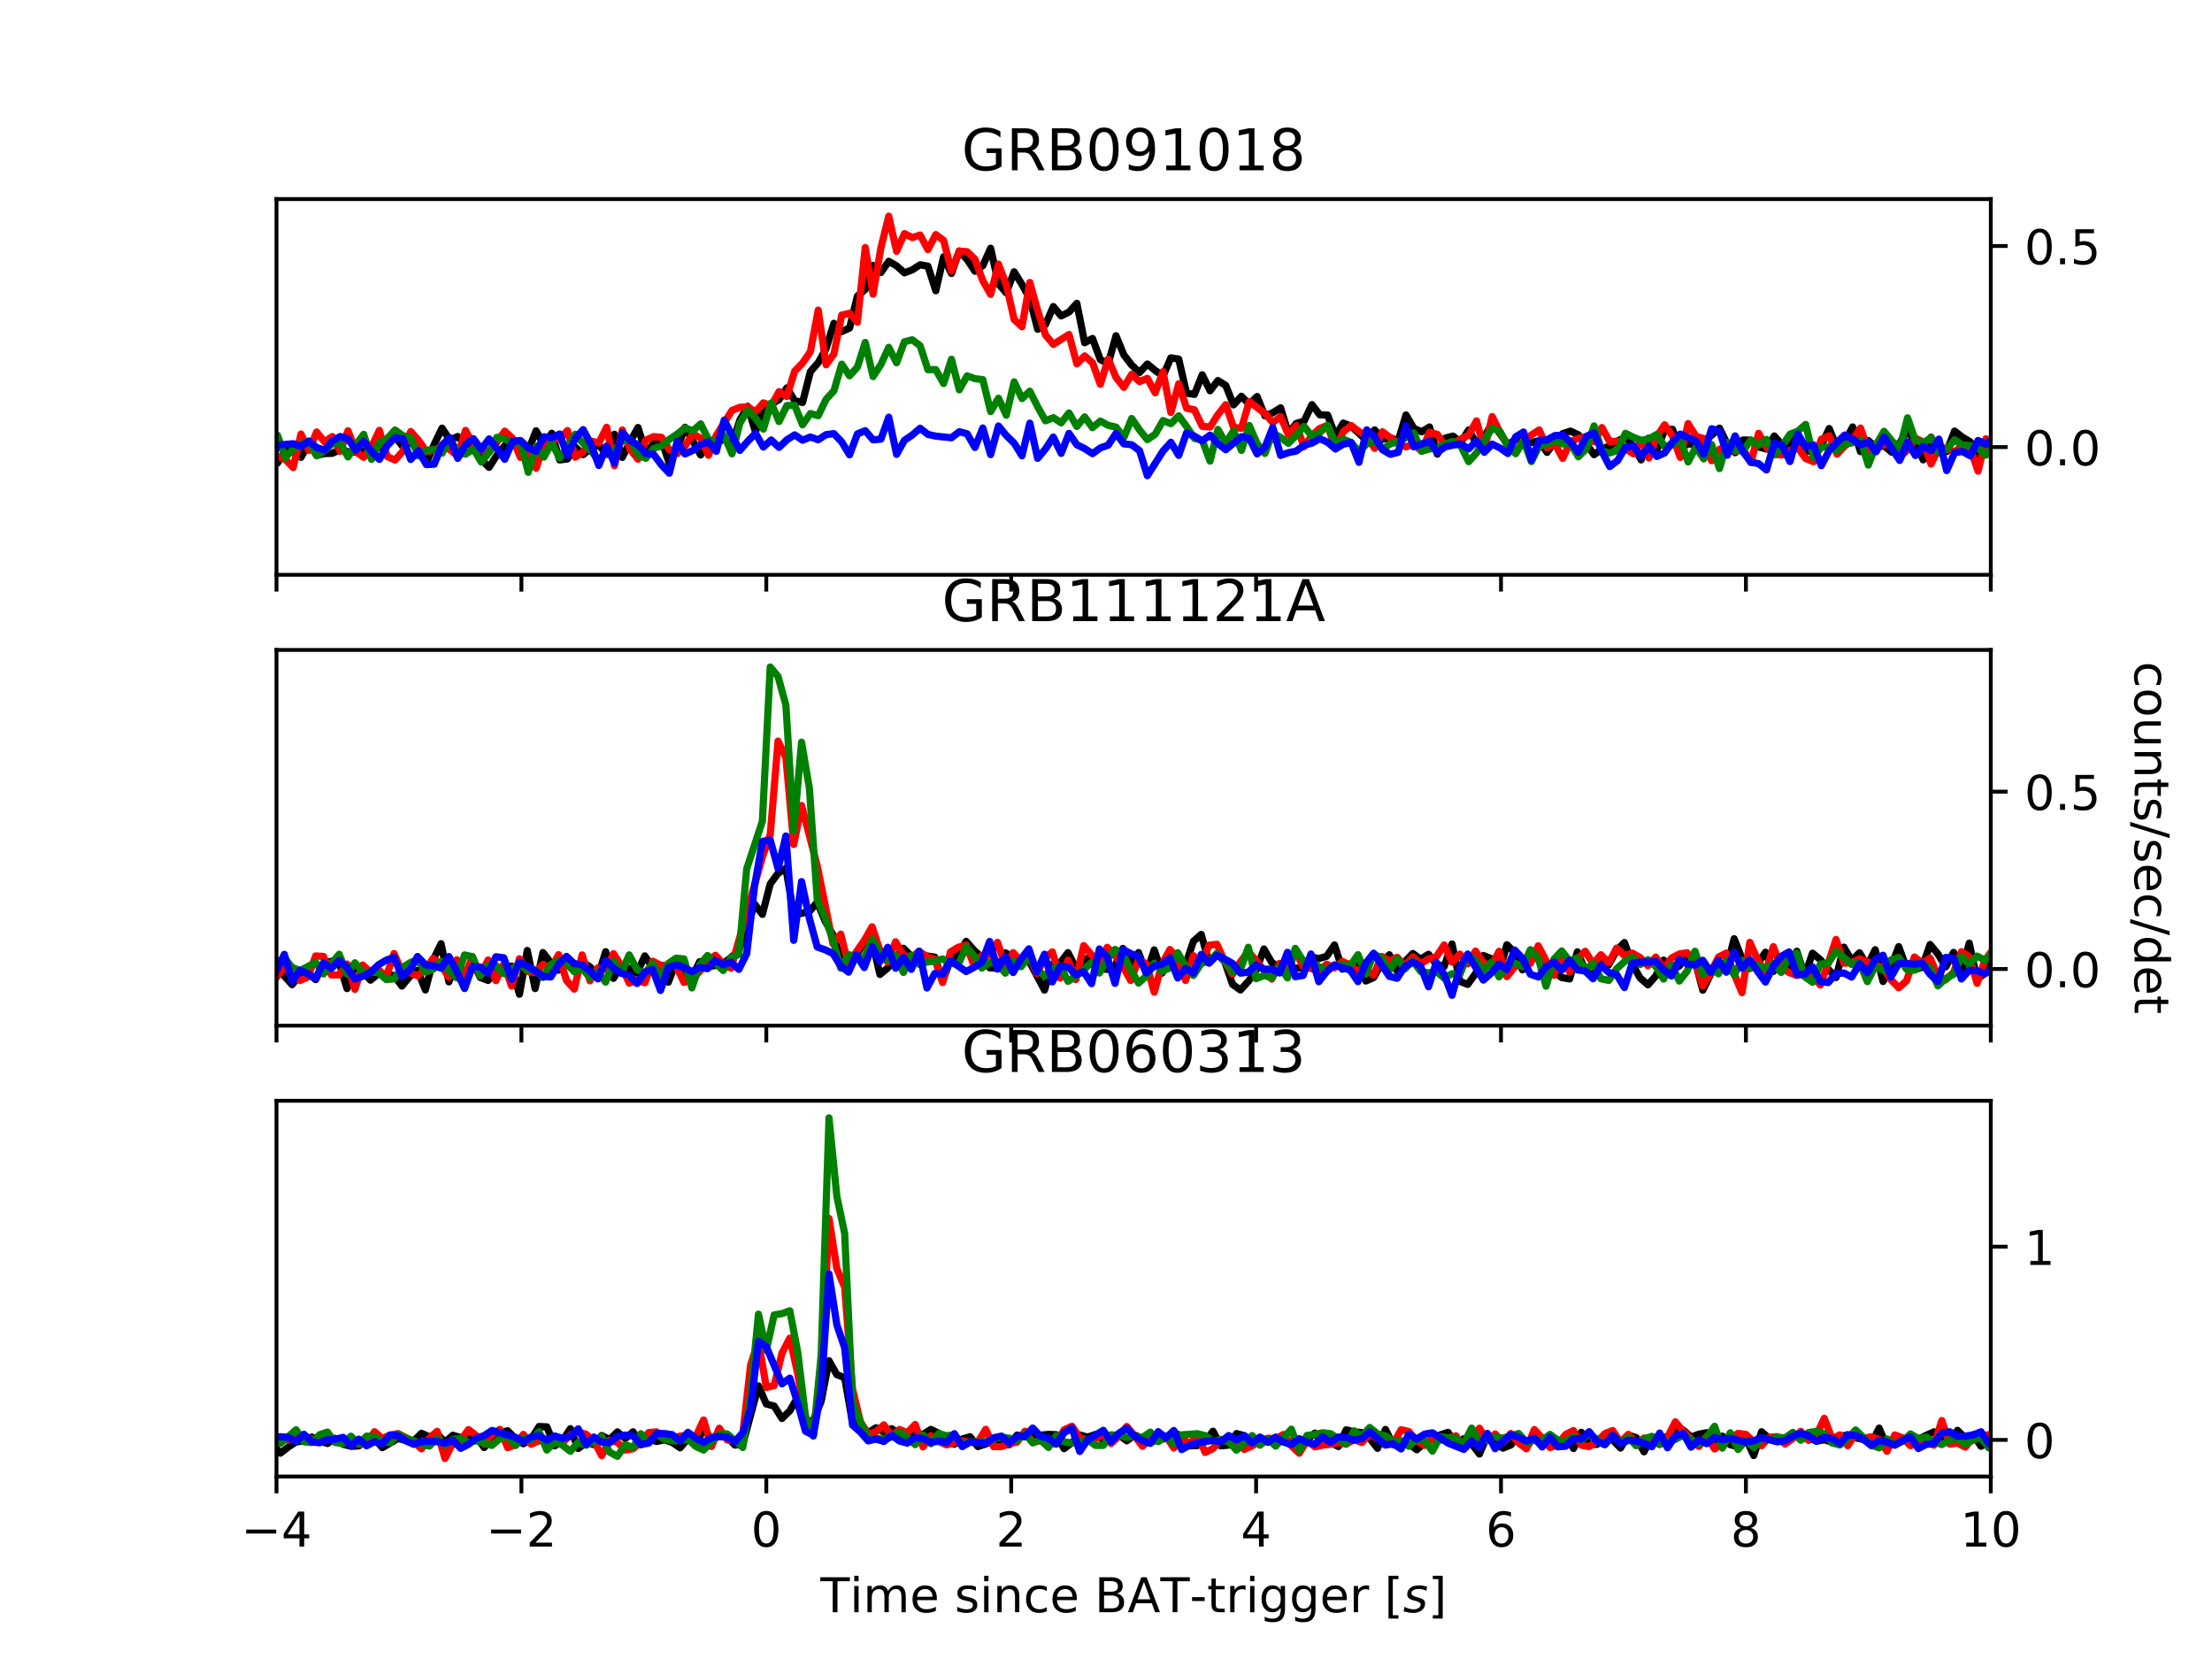 <?xml version="1.0" encoding="utf-8" standalone="no"?>
<!DOCTYPE svg PUBLIC "-//W3C//DTD SVG 1.1//EN"
  "http://www.w3.org/Graphics/SVG/1.1/DTD/svg11.dtd">
<!-- Created with matplotlib (https://matplotlib.org/) -->
<svg height="345.6pt" version="1.1" viewBox="0 0 460.8 345.6" width="460.8pt" xmlns="http://www.w3.org/2000/svg" xmlns:xlink="http://www.w3.org/1999/xlink">
 <defs>
  <style type="text/css">
*{stroke-linecap:butt;stroke-linejoin:round;}
  </style>
 </defs>
 <g id="figure_1">
  <g id="patch_1">
   <path d="M 0 345.6 
L 460.8 345.6 
L 460.8 0 
L 0 0 
z
" style="fill:#ffffff;"/>
  </g>
  <g id="axes_1">
   <g id="patch_2">
    <path d="M 57.6 119.74 
L 414.72 119.74 
L 414.72 41.472 
L 57.6 41.472 
z
" style="fill:#ffffff;"/>
   </g>
   <g id="matplotlib.axis_1">
    <g id="xtick_1">
     <g id="line2d_1">
      <defs>
       <path d="M 0 0 
L 0 3.5 
" id="m9051162bc4" style="stroke:#000000;stroke-width:0.8;"/>
      </defs>
      <g>
       <use style="stroke:#000000;stroke-width:0.8;" x="57.6" xlink:href="#m9051162bc4" y="119.74"/>
      </g>
     </g>
    </g>
    <g id="xtick_2">
     <g id="line2d_2">
      <g>
       <use style="stroke:#000000;stroke-width:0.8;" x="108.617" xlink:href="#m9051162bc4" y="119.74"/>
      </g>
     </g>
    </g>
    <g id="xtick_3">
     <g id="line2d_3">
      <g>
       <use style="stroke:#000000;stroke-width:0.8;" x="159.634" xlink:href="#m9051162bc4" y="119.74"/>
      </g>
     </g>
    </g>
    <g id="xtick_4">
     <g id="line2d_4">
      <g>
       <use style="stroke:#000000;stroke-width:0.8;" x="210.651" xlink:href="#m9051162bc4" y="119.74"/>
      </g>
     </g>
    </g>
    <g id="xtick_5">
     <g id="line2d_5">
      <g>
       <use style="stroke:#000000;stroke-width:0.8;" x="261.669" xlink:href="#m9051162bc4" y="119.74"/>
      </g>
     </g>
    </g>
    <g id="xtick_6">
     <g id="line2d_6">
      <g>
       <use style="stroke:#000000;stroke-width:0.8;" x="312.686" xlink:href="#m9051162bc4" y="119.74"/>
      </g>
     </g>
    </g>
    <g id="xtick_7">
     <g id="line2d_7">
      <g>
       <use style="stroke:#000000;stroke-width:0.8;" x="363.703" xlink:href="#m9051162bc4" y="119.74"/>
      </g>
     </g>
    </g>
    <g id="xtick_8">
     <g id="line2d_8">
      <g>
       <use style="stroke:#000000;stroke-width:0.8;" x="414.72" xlink:href="#m9051162bc4" y="119.74"/>
      </g>
     </g>
    </g>
   </g>
   <g id="matplotlib.axis_2">
    <g id="ytick_1">
     <g id="line2d_9">
      <defs>
       <path d="M 0 0 
L 3.5 0 
" id="m57c3e35d29" style="stroke:#000000;stroke-width:0.8;"/>
      </defs>
      <g>
       <use style="stroke:#000000;stroke-width:0.8;" x="414.72" xlink:href="#m57c3e35d29" y="93.137"/>
      </g>
     </g>
     <g id="text_1">
      <!-- 0.0 -->
      <defs>
       <path d="M 31.781 66.406 
Q 24.172 66.406 20.328 58.906 
Q 16.5 51.422 16.5 36.375 
Q 16.5 21.391 20.328 13.891 
Q 24.172 6.391 31.781 6.391 
Q 39.453 6.391 43.281 13.891 
Q 47.125 21.391 47.125 36.375 
Q 47.125 51.422 43.281 58.906 
Q 39.453 66.406 31.781 66.406 
z
M 31.781 74.219 
Q 44.047 74.219 50.516 64.516 
Q 56.984 54.828 56.984 36.375 
Q 56.984 17.969 50.516 8.266 
Q 44.047 -1.422 31.781 -1.422 
Q 19.531 -1.422 13.062 8.266 
Q 6.594 17.969 6.594 36.375 
Q 6.594 54.828 13.062 64.516 
Q 19.531 74.219 31.781 74.219 
z
" id="DejaVuSans-48"/>
       <path d="M 10.688 12.406 
L 21 12.406 
L 21 0 
L 10.688 0 
z
" id="DejaVuSans-46"/>
      </defs>
      <g transform="translate(421.72 96.936)scale(0.1 -0.1)">
       <use xlink:href="#DejaVuSans-48"/>
       <use x="63.623" xlink:href="#DejaVuSans-46"/>
       <use x="95.41" xlink:href="#DejaVuSans-48"/>
      </g>
     </g>
    </g>
    <g id="ytick_2">
     <g id="line2d_10">
      <g>
       <use style="stroke:#000000;stroke-width:0.8;" x="414.72" xlink:href="#m57c3e35d29" y="51.25"/>
      </g>
     </g>
     <g id="text_2">
      <!-- 0.5 -->
      <defs>
       <path d="M 10.797 72.906 
L 49.516 72.906 
L 49.516 64.594 
L 19.828 64.594 
L 19.828 46.734 
Q 21.969 47.469 24.109 47.828 
Q 26.266 48.188 28.422 48.188 
Q 40.625 48.188 47.75 41.5 
Q 54.891 34.812 54.891 23.391 
Q 54.891 11.625 47.562 5.094 
Q 40.234 -1.422 26.906 -1.422 
Q 22.312 -1.422 17.547 -0.641 
Q 12.797 0.141 7.719 1.703 
L 7.719 11.625 
Q 12.109 9.234 16.797 8.062 
Q 21.484 6.891 26.703 6.891 
Q 35.156 6.891 40.078 11.328 
Q 45.016 15.766 45.016 23.391 
Q 45.016 31 40.078 35.438 
Q 35.156 39.891 26.703 39.891 
Q 22.75 39.891 18.812 39.016 
Q 14.891 38.141 10.797 36.281 
z
" id="DejaVuSans-53"/>
      </defs>
      <g transform="translate(421.72 55.049)scale(0.1 -0.1)">
       <use xlink:href="#DejaVuSans-48"/>
       <use x="63.623" xlink:href="#DejaVuSans-46"/>
       <use x="95.41" xlink:href="#DejaVuSans-53"/>
      </g>
     </g>
    </g>
   </g>
   <g id="line2d_11">
    <path clip-path="url(#p9ebc9d4aba)" d="M 56.172 91.274 
L 57.804 96.463 
L 59.437 93.854 
L 61.069 94.111 
L 62.702 95.274 
L 64.334 92.312 
L 65.967 94.855 
L 67.599 94.49 
L 69.232 94.434 
L 70.864 93.646 
L 72.497 94.115 
L 74.13 94.214 
L 75.762 94.01 
L 77.395 93.423 
L 79.027 93.207 
L 80.66 91.621 
L 82.292 90.924 
L 83.925 93.059 
L 85.557 92.013 
L 87.19 94.002 
L 88.822 96.451 
L 90.455 92.561 
L 92.088 89.189 
L 93.72 91.692 
L 95.353 90.924 
L 96.985 92.639 
L 98.618 92.247 
L 100.25 95.741 
L 101.883 97.362 
L 103.515 94.811 
L 105.148 92.847 
L 106.781 91.903 
L 108.413 93.346 
L 110.046 93.902 
L 111.678 89.741 
L 113.311 92.727 
L 114.943 90.254 
L 116.576 95.812 
L 118.208 95.602 
L 119.841 93.136 
L 121.473 94.72 
L 123.106 93.391 
L 124.739 92.705 
L 126.371 94.64 
L 128.004 90.466 
L 129.636 95.282 
L 131.269 92.002 
L 132.901 89.058 
L 134.534 94.228 
L 136.166 92.447 
L 137.799 91.692 
L 139.431 96.549 
L 141.064 93.497 
L 142.697 89.008 
L 145.962 94.784 
L 147.594 92.028 
L 149.227 92.243 
L 150.859 91.465 
L 152.492 92.582 
L 154.124 87.524 
L 155.757 84.638 
L 157.39 89.997 
L 159.022 84.29 
L 160.655 84.183 
L 162.287 83.254 
L 163.92 80.8 
L 165.552 83.475 
L 167.185 83.845 
L 168.817 77.418 
L 170.45 75.553 
L 172.082 72.639 
L 173.715 67.359 
L 175.348 69.066 
L 176.98 68.344 
L 178.613 61.693 
L 180.245 60.302 
L 181.878 55.288 
L 183.51 56.766 
L 185.143 54.438 
L 186.775 55.382 
L 188.408 56.832 
L 190.041 56.216 
L 191.673 55.156 
L 193.306 55.454 
L 194.938 60.567 
L 196.571 53.487 
L 198.203 56.973 
L 199.836 52.285 
L 201.468 54.073 
L 203.101 56.503 
L 204.733 55.352 
L 206.366 51.712 
L 207.999 59.118 
L 209.631 61.018 
L 211.264 56.625 
L 212.896 59.258 
L 214.529 62.24 
L 216.161 68.582 
L 217.794 67.62 
L 219.426 63.862 
L 221.059 65.801 
L 222.691 65.011 
L 224.324 63.193 
L 225.957 71.403 
L 227.589 70.512 
L 229.222 74.916 
L 230.854 75.797 
L 232.487 69.942 
L 234.119 73.937 
L 235.752 76.048 
L 237.384 77.606 
L 239.017 75.828 
L 240.65 77.177 
L 242.282 78.318 
L 243.915 74.539 
L 245.547 74.814 
L 247.18 81.903 
L 248.812 82.163 
L 250.445 78.077 
L 252.077 81.403 
L 253.71 79.272 
L 255.342 80.285 
L 256.975 84.345 
L 258.608 82.549 
L 260.24 84.197 
L 261.873 82.6 
L 263.505 86.616 
L 265.138 85.991 
L 266.77 84.965 
L 268.403 90.277 
L 270.035 88.214 
L 271.668 87.726 
L 273.3 84.29 
L 274.933 86.411 
L 276.566 86.472 
L 278.198 90.821 
L 279.831 88.137 
L 281.463 88.768 
L 284.728 91.789 
L 286.361 89.552 
L 287.993 91.507 
L 289.626 91.171 
L 291.259 91.886 
L 292.891 86.44 
L 294.524 89.236 
L 296.156 89.954 
L 297.789 88.946 
L 299.421 94.607 
L 301.054 91.271 
L 302.686 90.851 
L 304.319 92.171 
L 305.951 89.548 
L 307.584 92.403 
L 309.217 90.938 
L 310.849 88.223 
L 312.482 90.344 
L 314.114 92.66 
L 315.747 91.524 
L 317.379 91.517 
L 319.012 92.167 
L 320.644 91.837 
L 322.277 94.242 
L 323.909 92.007 
L 325.542 90.327 
L 327.175 89.814 
L 328.807 90.573 
L 330.44 92.461 
L 332.072 94.72 
L 333.705 93.518 
L 335.337 92.912 
L 336.97 91.864 
L 338.602 91.113 
L 340.235 92.888 
L 341.868 95.796 
L 343.5 91.245 
L 345.133 93.826 
L 346.765 89.588 
L 348.398 89.431 
L 350.03 93.514 
L 351.663 92.44 
L 353.295 92.659 
L 354.928 91.911 
L 356.56 90.675 
L 358.193 89.187 
L 359.826 92.511 
L 361.458 94.307 
L 363.091 91.667 
L 364.723 91.705 
L 366.356 93.117 
L 367.988 93.547 
L 369.621 90.822 
L 371.253 92.721 
L 372.886 93.024 
L 374.518 90.624 
L 376.151 94.223 
L 379.416 92.795 
L 381.049 89.271 
L 382.681 93.246 
L 384.314 92.009 
L 385.946 88.943 
L 387.579 94.076 
L 389.211 91.793 
L 390.844 93.176 
L 392.477 92.861 
L 394.109 94.212 
L 395.742 92.285 
L 397.374 89.604 
L 399.007 92.252 
L 400.639 95.787 
L 402.272 91.076 
L 403.904 93.784 
L 405.537 94.057 
L 407.169 89.803 
L 408.802 91.066 
L 410.435 92.047 
L 412.067 94.685 
L 413.7 91.636 
L 415.332 92.477 
L 415.332 92.477 
" style="fill:none;stroke:#000000;stroke-linecap:square;stroke-width:1.5;"/>
   </g>
   <g id="line2d_12">
    <path clip-path="url(#p9ebc9d4aba)" d="M 56.172 93.515 
L 57.804 95.145 
L 59.437 95.716 
L 61.069 97.407 
L 62.702 90.423 
L 64.334 93.843 
L 65.967 89.99 
L 67.599 92.046 
L 69.232 90.945 
L 70.864 94.004 
L 72.497 89.727 
L 74.13 94.055 
L 75.762 95.262 
L 77.395 93.046 
L 79.027 89.652 
L 80.66 95.095 
L 82.292 95.835 
L 83.925 94.009 
L 85.557 89.894 
L 87.19 91.718 
L 88.822 94.06 
L 90.455 93.831 
L 92.088 92.938 
L 93.72 93.66 
L 95.353 95.005 
L 96.985 89.656 
L 98.618 92.739 
L 100.25 93.72 
L 101.883 94.196 
L 103.515 92.105 
L 105.148 89.824 
L 106.781 91.322 
L 108.413 95.278 
L 110.046 93.803 
L 111.678 97.547 
L 113.311 92.615 
L 114.943 91.553 
L 116.576 91.485 
L 118.208 89.694 
L 119.841 95.235 
L 121.473 94.118 
L 123.106 91.879 
L 124.739 92.288 
L 126.371 89.013 
L 128.004 97.005 
L 129.636 89.575 
L 131.269 93.595 
L 132.901 95.66 
L 134.534 91.699 
L 136.166 90.949 
L 137.799 91.105 
L 139.431 93.668 
L 141.064 94.511 
L 142.697 92.931 
L 144.329 90.366 
L 145.962 91.283 
L 147.594 94.831 
L 149.227 90.689 
L 152.492 85.504 
L 154.124 84.847 
L 155.757 84.747 
L 157.39 85.788 
L 159.022 83.924 
L 160.655 84.544 
L 162.287 81.581 
L 163.92 82.593 
L 165.552 77.315 
L 167.185 75.637 
L 168.817 73.266 
L 170.45 64.604 
L 172.082 75.99 
L 173.715 73.742 
L 175.348 65.633 
L 176.98 65.257 
L 178.613 67.127 
L 180.245 51.564 
L 181.878 61.282 
L 183.51 51.613 
L 185.143 45.03 
L 186.775 52.357 
L 188.408 48.675 
L 190.041 49.489 
L 191.673 48.967 
L 193.306 52 
L 194.938 48.868 
L 196.571 50.09 
L 198.203 56.428 
L 199.836 52.31 
L 201.468 52.432 
L 203.101 53.997 
L 204.733 58.478 
L 206.366 61.324 
L 207.999 55.022 
L 209.631 59.335 
L 211.264 66.547 
L 212.896 68.065 
L 214.529 58.839 
L 216.161 64.694 
L 217.794 69.76 
L 219.426 71.744 
L 222.691 69.68 
L 224.324 75.791 
L 225.957 74.144 
L 227.589 75.569 
L 229.222 80.058 
L 230.854 74.787 
L 232.487 78.626 
L 234.119 80.693 
L 235.752 77.97 
L 237.384 79.499 
L 239.017 78.82 
L 240.65 81.818 
L 242.282 77.412 
L 243.915 85.926 
L 245.547 79.953 
L 247.18 85.032 
L 248.812 85.375 
L 250.445 88.806 
L 252.077 88.952 
L 253.71 86.379 
L 255.342 84.299 
L 256.975 89.011 
L 258.608 89.231 
L 260.24 83.666 
L 263.505 86.11 
L 265.138 88.019 
L 266.77 86.788 
L 268.403 90.563 
L 270.035 88.661 
L 271.668 93.063 
L 273.3 90.728 
L 274.933 89.24 
L 276.566 88.614 
L 278.198 93.495 
L 279.831 89.916 
L 281.463 88.658 
L 283.096 89.896 
L 284.728 90.859 
L 286.361 93.4 
L 287.993 89.947 
L 291.259 92.414 
L 292.891 93.099 
L 294.524 92.474 
L 296.156 94.001 
L 297.789 90.039 
L 299.421 90.485 
L 301.054 92.908 
L 302.686 92.537 
L 304.319 91.449 
L 305.951 90.639 
L 307.584 87.679 
L 309.217 93.658 
L 310.849 86.775 
L 312.482 90.098 
L 314.114 92.653 
L 315.747 94.238 
L 317.379 91.653 
L 320.644 89.564 
L 322.277 93.311 
L 323.909 92.478 
L 325.542 95.484 
L 327.175 91.985 
L 328.807 91.324 
L 330.44 90.954 
L 332.072 92.027 
L 333.705 89.07 
L 335.337 91.997 
L 336.97 91.921 
L 338.602 93.465 
L 340.235 94.527 
L 341.868 91.763 
L 343.5 95.403 
L 345.133 90.945 
L 346.765 88.493 
L 348.398 90.796 
L 350.03 95.283 
L 351.663 88.237 
L 353.295 90.876 
L 354.928 91.364 
L 356.56 95.978 
L 358.193 93.61 
L 359.826 92.791 
L 361.458 94.027 
L 363.091 93.399 
L 364.723 96.368 
L 366.356 90.263 
L 367.988 93.219 
L 369.621 94.639 
L 371.253 94.779 
L 372.886 93.785 
L 374.518 93.25 
L 376.151 95.513 
L 377.784 96.189 
L 379.416 91.501 
L 381.049 90.754 
L 382.681 94.605 
L 384.314 92.907 
L 385.946 91.488 
L 387.579 89.175 
L 389.211 93.84 
L 390.844 92.422 
L 392.477 92.74 
L 394.109 92.057 
L 395.742 95.253 
L 397.374 93.722 
L 399.007 91.265 
L 400.639 92.084 
L 402.272 96.676 
L 403.904 93.372 
L 405.537 93.327 
L 407.169 94.192 
L 408.802 92.758 
L 410.435 93.342 
L 412.067 98.152 
L 413.7 91.408 
L 415.332 93.039 
L 415.332 93.039 
" style="fill:none;stroke:#ff0000;stroke-linecap:square;stroke-width:1.5;"/>
   </g>
   <g id="line2d_13">
    <path clip-path="url(#p9ebc9d4aba)" d="M 56.172 90.997 
L 57.804 90.66 
L 59.437 95.368 
L 61.069 93.487 
L 62.702 92.564 
L 64.334 91.866 
L 65.967 94.957 
L 67.599 93.9 
L 69.232 92.429 
L 70.864 92.282 
L 72.497 95.189 
L 74.13 92.623 
L 75.762 90.483 
L 77.395 95.699 
L 79.027 92.186 
L 80.66 91.378 
L 82.292 89.576 
L 83.925 90.765 
L 85.557 91.153 
L 87.19 94.988 
L 88.822 93.801 
L 90.455 93.594 
L 92.088 94.402 
L 93.72 91.376 
L 95.353 94.221 
L 96.985 94.613 
L 98.618 93.518 
L 100.25 96.254 
L 101.883 94.264 
L 103.515 91.107 
L 105.148 91.428 
L 106.781 92.437 
L 108.413 91.963 
L 110.046 98.396 
L 111.678 93.003 
L 113.311 95.218 
L 114.943 92.198 
L 116.576 95.447 
L 118.208 93.05 
L 119.841 90.454 
L 121.473 92.351 
L 123.106 93.91 
L 124.739 95.948 
L 126.371 93.999 
L 128.004 93.948 
L 129.636 91.706 
L 131.269 91.554 
L 132.901 94.744 
L 134.534 95.467 
L 136.166 93.398 
L 137.799 92.905 
L 139.431 91.534 
L 141.064 90.433 
L 142.697 89.128 
L 144.329 89.759 
L 145.962 88.302 
L 147.594 91.563 
L 149.227 91.916 
L 150.859 90.708 
L 152.492 94.543 
L 154.124 88.151 
L 155.757 85.458 
L 157.39 87.119 
L 159.022 89.395 
L 160.655 83.966 
L 162.287 87.813 
L 163.92 84.483 
L 165.552 84.444 
L 167.185 88.496 
L 168.817 86.15 
L 170.45 86.596 
L 172.082 83.194 
L 173.715 81.41 
L 175.348 75.863 
L 176.98 78.283 
L 178.613 76.484 
L 180.245 71.336 
L 181.878 78.448 
L 183.51 75.932 
L 185.143 72.362 
L 186.775 75.577 
L 188.408 71.199 
L 190.041 70.79 
L 191.673 72.009 
L 193.306 77.01 
L 194.938 76.997 
L 196.571 79.887 
L 198.203 74.837 
L 199.836 81.204 
L 201.468 78.298 
L 203.101 78.881 
L 204.733 79.079 
L 206.366 85.743 
L 207.999 82.953 
L 209.631 86.498 
L 211.264 79.552 
L 212.896 83.032 
L 214.529 81.49 
L 216.161 84.729 
L 217.794 87.659 
L 219.426 87.012 
L 221.059 88.086 
L 222.691 86.02 
L 224.324 88.836 
L 225.957 86.849 
L 227.589 89.091 
L 229.222 87.713 
L 230.854 88.603 
L 232.487 88.976 
L 234.119 91.16 
L 235.752 87.18 
L 237.384 89.557 
L 239.017 91.583 
L 240.65 90.458 
L 242.282 87.611 
L 243.915 88.262 
L 245.547 86.622 
L 247.18 88.838 
L 248.812 91.316 
L 250.445 91.709 
L 252.077 96.05 
L 253.71 89.459 
L 255.342 92.268 
L 256.975 89.755 
L 258.608 93.827 
L 260.24 88.646 
L 261.873 92.393 
L 263.505 94.465 
L 265.138 90.197 
L 266.77 91.11 
L 268.403 92.351 
L 270.035 90.702 
L 271.668 88.823 
L 273.3 90.888 
L 274.933 90.131 
L 276.566 88.623 
L 278.198 92.291 
L 279.831 91.504 
L 281.463 92.176 
L 283.096 94.092 
L 284.728 92.475 
L 286.361 91.654 
L 287.993 93.636 
L 289.626 92.438 
L 291.259 92.081 
L 294.524 90.201 
L 296.156 94 
L 297.789 93.531 
L 299.421 93.341 
L 301.054 92.45 
L 302.686 91.956 
L 304.319 92.925 
L 305.951 96.172 
L 307.584 94.372 
L 310.849 89.163 
L 312.482 89.888 
L 314.114 93.039 
L 315.747 94.516 
L 317.379 91.771 
L 319.012 96.157 
L 320.644 92.915 
L 322.277 92.534 
L 323.909 91.729 
L 325.542 92.487 
L 327.175 92.445 
L 328.807 95.162 
L 330.44 93.509 
L 332.072 88.724 
L 333.705 93.941 
L 335.337 94.361 
L 336.97 93.823 
L 338.602 90.264 
L 340.235 91.067 
L 341.868 91.737 
L 343.5 91.411 
L 345.133 90.507 
L 346.765 92.994 
L 348.398 92.682 
L 350.03 91.539 
L 351.663 96.227 
L 353.295 93.13 
L 354.928 95.596 
L 356.56 92.612 
L 358.193 97.607 
L 359.826 92.155 
L 361.458 93.908 
L 363.091 93.905 
L 364.723 91.675 
L 366.356 92.752 
L 367.988 91.54 
L 369.621 94.762 
L 371.253 92.909 
L 372.886 90.447 
L 374.518 89.825 
L 376.151 88.408 
L 377.784 95.265 
L 379.416 93.152 
L 381.049 93.118 
L 382.681 93.905 
L 384.314 92.52 
L 385.946 92.226 
L 387.579 91.648 
L 389.211 96.886 
L 390.844 92.642 
L 392.477 89.842 
L 394.109 91.848 
L 395.742 93.461 
L 397.374 87.043 
L 399.007 91.735 
L 400.639 92.235 
L 402.272 91.182 
L 403.904 94.328 
L 405.537 93.586 
L 407.169 91.628 
L 408.802 92.7 
L 410.435 92.814 
L 412.067 93.363 
L 413.7 94.82 
L 415.332 92.161 
L 415.332 92.161 
" style="fill:none;stroke:#008000;stroke-linecap:square;stroke-width:1.5;"/>
   </g>
   <g id="line2d_14">
    <path clip-path="url(#p9ebc9d4aba)" d="M 56.172 97.185 
L 57.804 92.738 
L 61.069 92.43 
L 62.702 92.98 
L 64.334 91.926 
L 65.967 93.225 
L 67.599 93.746 
L 69.232 91.894 
L 70.864 90.928 
L 72.497 91.403 
L 74.13 93.797 
L 75.762 91.92 
L 77.395 94.051 
L 79.027 95.703 
L 80.66 92.831 
L 82.292 91.188 
L 83.925 91.401 
L 85.557 95.71 
L 87.19 93.913 
L 88.822 96.788 
L 90.455 96.711 
L 92.088 92.693 
L 93.72 91.169 
L 95.353 95.488 
L 96.985 92.623 
L 98.618 91.385 
L 100.25 93.583 
L 101.883 91.44 
L 103.515 93.414 
L 105.148 95.68 
L 106.781 91.953 
L 108.413 91.765 
L 110.046 93.305 
L 111.678 94.016 
L 113.311 90.991 
L 114.943 91.177 
L 116.576 90.409 
L 118.208 94.895 
L 119.841 91.373 
L 121.473 89.498 
L 123.106 92.549 
L 124.739 96.966 
L 126.371 92.93 
L 128.004 96.466 
L 129.636 90.168 
L 131.269 91.76 
L 132.901 92.688 
L 134.534 94.452 
L 136.166 94.663 
L 137.799 96.853 
L 139.431 98.576 
L 141.064 91.987 
L 142.697 94.574 
L 144.329 93.827 
L 145.962 92.616 
L 147.594 92.077 
L 149.227 94.025 
L 150.859 87.524 
L 154.124 93.828 
L 155.757 91.946 
L 157.39 90.27 
L 159.022 93.13 
L 160.655 91.659 
L 162.287 93.205 
L 163.92 91.624 
L 165.552 90.584 
L 167.185 91.707 
L 168.817 91.031 
L 170.45 91.616 
L 172.082 90.541 
L 173.715 90.336 
L 175.348 92.065 
L 176.98 94.757 
L 178.613 90.386 
L 180.245 89.716 
L 181.878 91.627 
L 183.51 91.484 
L 185.143 86.913 
L 186.775 94.649 
L 188.408 91.727 
L 190.041 90.629 
L 191.673 89.204 
L 193.306 90.493 
L 194.938 90.855 
L 198.203 91.195 
L 199.836 89.938 
L 201.468 90.362 
L 203.101 93.216 
L 204.733 89.156 
L 206.366 94.702 
L 207.999 88.744 
L 209.631 90.722 
L 211.264 92.308 
L 212.896 94.951 
L 214.529 88.145 
L 216.161 95.483 
L 217.794 93.518 
L 219.426 91.048 
L 221.059 94.444 
L 222.691 90.279 
L 224.324 92.65 
L 225.957 93.445 
L 227.589 94.509 
L 229.222 93.306 
L 230.854 92.733 
L 232.487 90.278 
L 234.119 92.463 
L 235.752 92.653 
L 237.384 93.874 
L 239.017 99.095 
L 242.282 93.956 
L 243.915 92.136 
L 245.547 94.864 
L 247.18 90.185 
L 248.812 90.843 
L 250.445 91.858 
L 252.077 90.641 
L 253.71 92.404 
L 255.342 93.686 
L 258.608 90.972 
L 260.24 91.269 
L 261.873 94.557 
L 263.505 93.194 
L 265.138 89.044 
L 266.77 94.869 
L 268.403 94.302 
L 270.035 93.957 
L 271.668 92.746 
L 273.3 92.318 
L 274.933 91.377 
L 276.566 92.133 
L 278.198 93.525 
L 279.831 92.546 
L 281.463 92.173 
L 283.096 96.305 
L 284.728 89.553 
L 286.361 91.012 
L 287.993 93.668 
L 289.626 94.649 
L 291.259 94.227 
L 292.891 88.687 
L 294.524 93.087 
L 297.789 91.888 
L 299.421 94.251 
L 301.054 93.091 
L 302.686 92.733 
L 304.319 92.5 
L 305.951 93.508 
L 307.584 91.849 
L 309.217 94.223 
L 310.849 92.522 
L 312.482 93.322 
L 314.114 94.48 
L 315.747 90.993 
L 317.379 89.999 
L 319.012 95.827 
L 320.644 91.751 
L 322.277 91.625 
L 323.909 90.73 
L 325.542 90.652 
L 327.175 92.098 
L 328.807 94.211 
L 330.44 90.921 
L 332.072 90.169 
L 333.705 94.047 
L 335.337 97.195 
L 336.97 95.96 
L 338.602 93.202 
L 340.235 92.85 
L 341.868 95.094 
L 343.5 93.024 
L 345.133 95.088 
L 346.765 94.364 
L 348.398 92.104 
L 350.03 90.427 
L 353.295 91.879 
L 354.928 94.606 
L 356.56 89.312 
L 358.193 89.761 
L 359.826 94.837 
L 361.458 90.808 
L 363.091 94.109 
L 364.723 96.26 
L 366.356 96.595 
L 367.988 97.897 
L 369.621 92.343 
L 371.253 92.731 
L 372.886 96.148 
L 374.518 90.406 
L 376.151 93.081 
L 377.784 92.687 
L 379.416 97.009 
L 381.049 93.874 
L 382.681 92.163 
L 384.314 90.615 
L 385.946 91.487 
L 387.579 92.673 
L 389.211 92.088 
L 390.844 94.099 
L 392.477 91.05 
L 395.742 95.919 
L 397.374 92.068 
L 399.007 94.895 
L 400.639 92.984 
L 402.272 93.894 
L 403.904 91.476 
L 405.537 98.03 
L 407.169 94.314 
L 408.802 94.049 
L 410.435 94.958 
L 412.067 91.759 
L 413.7 92.575 
L 415.332 91.191 
L 415.332 91.191 
" style="fill:none;stroke:#0000ff;stroke-linecap:square;stroke-width:1.5;"/>
   </g>
   <g id="patch_3">
    <path d="M 57.6 119.74 
L 57.6 41.472 
" style="fill:none;stroke:#000000;stroke-linecap:square;stroke-linejoin:miter;stroke-width:0.8;"/>
   </g>
   <g id="patch_4">
    <path d="M 414.72 119.74 
L 414.72 41.472 
" style="fill:none;stroke:#000000;stroke-linecap:square;stroke-linejoin:miter;stroke-width:0.8;"/>
   </g>
   <g id="patch_5">
    <path d="M 57.6 119.74 
L 414.72 119.74 
" style="fill:none;stroke:#000000;stroke-linecap:square;stroke-linejoin:miter;stroke-width:0.8;"/>
   </g>
   <g id="patch_6">
    <path d="M 57.6 41.472 
L 414.72 41.472 
" style="fill:none;stroke:#000000;stroke-linecap:square;stroke-linejoin:miter;stroke-width:0.8;"/>
   </g>
   <g id="text_3">
    <!-- GRB091018 -->
    <defs>
     <path d="M 59.516 10.406 
L 59.516 29.984 
L 43.406 29.984 
L 43.406 38.094 
L 69.281 38.094 
L 69.281 6.781 
Q 63.578 2.734 56.688 0.656 
Q 49.812 -1.422 42 -1.422 
Q 24.906 -1.422 15.25 8.562 
Q 5.609 18.562 5.609 36.375 
Q 5.609 54.25 15.25 64.234 
Q 24.906 74.219 42 74.219 
Q 49.125 74.219 55.547 72.453 
Q 61.969 70.703 67.391 67.281 
L 67.391 56.781 
Q 61.922 61.422 55.766 63.766 
Q 49.609 66.109 42.828 66.109 
Q 29.438 66.109 22.719 58.641 
Q 16.016 51.172 16.016 36.375 
Q 16.016 21.625 22.719 14.156 
Q 29.438 6.688 42.828 6.688 
Q 48.047 6.688 52.141 7.594 
Q 56.25 8.5 59.516 10.406 
z
" id="DejaVuSans-71"/>
     <path d="M 44.391 34.188 
Q 47.562 33.109 50.562 29.594 
Q 53.562 26.078 56.594 19.922 
L 66.609 0 
L 56 0 
L 46.688 18.703 
Q 43.062 26.031 39.672 28.422 
Q 36.281 30.812 30.422 30.812 
L 19.672 30.812 
L 19.672 0 
L 9.812 0 
L 9.812 72.906 
L 32.078 72.906 
Q 44.578 72.906 50.734 67.672 
Q 56.891 62.453 56.891 51.906 
Q 56.891 45.016 53.688 40.469 
Q 50.484 35.938 44.391 34.188 
z
M 19.672 64.797 
L 19.672 38.922 
L 32.078 38.922 
Q 39.203 38.922 42.844 42.219 
Q 46.484 45.516 46.484 51.906 
Q 46.484 58.297 42.844 61.547 
Q 39.203 64.797 32.078 64.797 
z
" id="DejaVuSans-82"/>
     <path d="M 19.672 34.812 
L 19.672 8.109 
L 35.5 8.109 
Q 43.453 8.109 47.281 11.406 
Q 51.125 14.703 51.125 21.484 
Q 51.125 28.328 47.281 31.562 
Q 43.453 34.812 35.5 34.812 
z
M 19.672 64.797 
L 19.672 42.828 
L 34.281 42.828 
Q 41.5 42.828 45.031 45.531 
Q 48.578 48.25 48.578 53.812 
Q 48.578 59.328 45.031 62.062 
Q 41.5 64.797 34.281 64.797 
z
M 9.812 72.906 
L 35.016 72.906 
Q 46.297 72.906 52.391 68.219 
Q 58.5 63.531 58.5 54.891 
Q 58.5 48.188 55.375 44.234 
Q 52.25 40.281 46.188 39.312 
Q 53.469 37.75 57.5 32.781 
Q 61.531 27.828 61.531 20.406 
Q 61.531 10.641 54.891 5.312 
Q 48.25 0 35.984 0 
L 9.812 0 
z
" id="DejaVuSans-66"/>
     <path d="M 10.984 1.516 
L 10.984 10.5 
Q 14.703 8.734 18.5 7.812 
Q 22.312 6.891 25.984 6.891 
Q 35.75 6.891 40.891 13.453 
Q 46.047 20.016 46.781 33.406 
Q 43.953 29.203 39.594 26.953 
Q 35.25 24.703 29.984 24.703 
Q 19.047 24.703 12.672 31.312 
Q 6.297 37.938 6.297 49.422 
Q 6.297 60.641 12.938 67.422 
Q 19.578 74.219 30.609 74.219 
Q 43.266 74.219 49.922 64.516 
Q 56.594 54.828 56.594 36.375 
Q 56.594 19.141 48.406 8.859 
Q 40.234 -1.422 26.422 -1.422 
Q 22.703 -1.422 18.891 -0.688 
Q 15.094 0.047 10.984 1.516 
z
M 30.609 32.422 
Q 37.25 32.422 41.125 36.953 
Q 45.016 41.5 45.016 49.422 
Q 45.016 57.281 41.125 61.844 
Q 37.25 66.406 30.609 66.406 
Q 23.969 66.406 20.094 61.844 
Q 16.219 57.281 16.219 49.422 
Q 16.219 41.5 20.094 36.953 
Q 23.969 32.422 30.609 32.422 
z
" id="DejaVuSans-57"/>
     <path d="M 12.406 8.297 
L 28.516 8.297 
L 28.516 63.922 
L 10.984 60.406 
L 10.984 69.391 
L 28.422 72.906 
L 38.281 72.906 
L 38.281 8.297 
L 54.391 8.297 
L 54.391 0 
L 12.406 0 
z
" id="DejaVuSans-49"/>
     <path d="M 31.781 34.625 
Q 24.75 34.625 20.719 30.859 
Q 16.703 27.094 16.703 20.516 
Q 16.703 13.922 20.719 10.156 
Q 24.75 6.391 31.781 6.391 
Q 38.812 6.391 42.859 10.172 
Q 46.922 13.969 46.922 20.516 
Q 46.922 27.094 42.891 30.859 
Q 38.875 34.625 31.781 34.625 
z
M 21.922 38.812 
Q 15.578 40.375 12.031 44.719 
Q 8.5 49.078 8.5 55.328 
Q 8.5 64.062 14.719 69.141 
Q 20.953 74.219 31.781 74.219 
Q 42.672 74.219 48.875 69.141 
Q 55.078 64.062 55.078 55.328 
Q 55.078 49.078 51.531 44.719 
Q 48 40.375 41.703 38.812 
Q 48.828 37.156 52.797 32.312 
Q 56.781 27.484 56.781 20.516 
Q 56.781 9.906 50.312 4.234 
Q 43.844 -1.422 31.781 -1.422 
Q 19.734 -1.422 13.25 4.234 
Q 6.781 9.906 6.781 20.516 
Q 6.781 27.484 10.781 32.312 
Q 14.797 37.156 21.922 38.812 
z
M 18.312 54.391 
Q 18.312 48.734 21.844 45.562 
Q 25.391 42.391 31.781 42.391 
Q 38.141 42.391 41.719 45.562 
Q 45.312 48.734 45.312 54.391 
Q 45.312 60.062 41.719 63.234 
Q 38.141 66.406 31.781 66.406 
Q 25.391 66.406 21.844 63.234 
Q 18.312 60.062 18.312 54.391 
z
" id="DejaVuSans-56"/>
    </defs>
    <g transform="translate(200.32 35.472)scale(0.12 -0.12)">
     <use xlink:href="#DejaVuSans-71"/>
     <use x="77.49" xlink:href="#DejaVuSans-82"/>
     <use x="146.973" xlink:href="#DejaVuSans-66"/>
     <use x="215.576" xlink:href="#DejaVuSans-48"/>
     <use x="279.199" xlink:href="#DejaVuSans-57"/>
     <use x="342.822" xlink:href="#DejaVuSans-49"/>
     <use x="406.445" xlink:href="#DejaVuSans-48"/>
     <use x="470.068" xlink:href="#DejaVuSans-49"/>
     <use x="533.691" xlink:href="#DejaVuSans-56"/>
    </g>
   </g>
  </g>
  <g id="axes_2">
   <g id="patch_7">
    <path d="M 57.6 213.662 
L 414.72 213.662 
L 414.72 135.394 
L 57.6 135.394 
z
" style="fill:#ffffff;"/>
   </g>
   <g id="matplotlib.axis_3">
    <g id="xtick_9">
     <g id="line2d_15">
      <g>
       <use style="stroke:#000000;stroke-width:0.8;" x="57.6" xlink:href="#m9051162bc4" y="213.662"/>
      </g>
     </g>
    </g>
    <g id="xtick_10">
     <g id="line2d_16">
      <g>
       <use style="stroke:#000000;stroke-width:0.8;" x="108.617" xlink:href="#m9051162bc4" y="213.662"/>
      </g>
     </g>
    </g>
    <g id="xtick_11">
     <g id="line2d_17">
      <g>
       <use style="stroke:#000000;stroke-width:0.8;" x="159.634" xlink:href="#m9051162bc4" y="213.662"/>
      </g>
     </g>
    </g>
    <g id="xtick_12">
     <g id="line2d_18">
      <g>
       <use style="stroke:#000000;stroke-width:0.8;" x="210.651" xlink:href="#m9051162bc4" y="213.662"/>
      </g>
     </g>
    </g>
    <g id="xtick_13">
     <g id="line2d_19">
      <g>
       <use style="stroke:#000000;stroke-width:0.8;" x="261.669" xlink:href="#m9051162bc4" y="213.662"/>
      </g>
     </g>
    </g>
    <g id="xtick_14">
     <g id="line2d_20">
      <g>
       <use style="stroke:#000000;stroke-width:0.8;" x="312.686" xlink:href="#m9051162bc4" y="213.662"/>
      </g>
     </g>
    </g>
    <g id="xtick_15">
     <g id="line2d_21">
      <g>
       <use style="stroke:#000000;stroke-width:0.8;" x="363.703" xlink:href="#m9051162bc4" y="213.662"/>
      </g>
     </g>
    </g>
    <g id="xtick_16">
     <g id="line2d_22">
      <g>
       <use style="stroke:#000000;stroke-width:0.8;" x="414.72" xlink:href="#m9051162bc4" y="213.662"/>
      </g>
     </g>
    </g>
   </g>
   <g id="matplotlib.axis_4">
    <g id="ytick_3">
     <g id="line2d_23">
      <g>
       <use style="stroke:#000000;stroke-width:0.8;" x="414.72" xlink:href="#m57c3e35d29" y="201.862"/>
      </g>
     </g>
     <g id="text_4">
      <!-- 0.0 -->
      <g transform="translate(421.72 205.661)scale(0.1 -0.1)">
       <use xlink:href="#DejaVuSans-48"/>
       <use x="63.623" xlink:href="#DejaVuSans-46"/>
       <use x="95.41" xlink:href="#DejaVuSans-48"/>
      </g>
     </g>
    </g>
    <g id="ytick_4">
     <g id="line2d_24">
      <g>
       <use style="stroke:#000000;stroke-width:0.8;" x="414.72" xlink:href="#m57c3e35d29" y="164.918"/>
      </g>
     </g>
     <g id="text_5">
      <!-- 0.5 -->
      <g transform="translate(421.72 168.718)scale(0.1 -0.1)">
       <use xlink:href="#DejaVuSans-48"/>
       <use x="63.623" xlink:href="#DejaVuSans-46"/>
       <use x="95.41" xlink:href="#DejaVuSans-53"/>
      </g>
     </g>
    </g>
    <g id="text_6">
     <!-- counts/sec/det -->
     <defs>
      <path d="M 48.781 52.594 
L 48.781 44.188 
Q 44.969 46.297 41.141 47.344 
Q 37.312 48.391 33.406 48.391 
Q 24.656 48.391 19.812 42.844 
Q 14.984 37.312 14.984 27.297 
Q 14.984 17.281 19.812 11.734 
Q 24.656 6.203 33.406 6.203 
Q 37.312 6.203 41.141 7.25 
Q 44.969 8.297 48.781 10.406 
L 48.781 2.094 
Q 45.016 0.344 40.984 -0.531 
Q 36.969 -1.422 32.422 -1.422 
Q 20.062 -1.422 12.781 6.344 
Q 5.516 14.109 5.516 27.297 
Q 5.516 40.672 12.859 48.328 
Q 20.219 56 33.016 56 
Q 37.156 56 41.109 55.141 
Q 45.062 54.297 48.781 52.594 
z
" id="DejaVuSans-99"/>
      <path d="M 30.609 48.391 
Q 23.391 48.391 19.188 42.75 
Q 14.984 37.109 14.984 27.297 
Q 14.984 17.484 19.156 11.844 
Q 23.344 6.203 30.609 6.203 
Q 37.797 6.203 41.984 11.859 
Q 46.188 17.531 46.188 27.297 
Q 46.188 37.016 41.984 42.703 
Q 37.797 48.391 30.609 48.391 
z
M 30.609 56 
Q 42.328 56 49.016 48.375 
Q 55.719 40.766 55.719 27.297 
Q 55.719 13.875 49.016 6.219 
Q 42.328 -1.422 30.609 -1.422 
Q 18.844 -1.422 12.172 6.219 
Q 5.516 13.875 5.516 27.297 
Q 5.516 40.766 12.172 48.375 
Q 18.844 56 30.609 56 
z
" id="DejaVuSans-111"/>
      <path d="M 8.5 21.578 
L 8.5 54.688 
L 17.484 54.688 
L 17.484 21.922 
Q 17.484 14.156 20.5 10.266 
Q 23.531 6.391 29.594 6.391 
Q 36.859 6.391 41.078 11.031 
Q 45.312 15.672 45.312 23.688 
L 45.312 54.688 
L 54.297 54.688 
L 54.297 0 
L 45.312 0 
L 45.312 8.406 
Q 42.047 3.422 37.719 1 
Q 33.406 -1.422 27.688 -1.422 
Q 18.266 -1.422 13.375 4.438 
Q 8.5 10.297 8.5 21.578 
z
M 31.109 56 
z
" id="DejaVuSans-117"/>
      <path d="M 54.891 33.016 
L 54.891 0 
L 45.906 0 
L 45.906 32.719 
Q 45.906 40.484 42.875 44.328 
Q 39.844 48.188 33.797 48.188 
Q 26.516 48.188 22.312 43.547 
Q 18.109 38.922 18.109 30.906 
L 18.109 0 
L 9.078 0 
L 9.078 54.688 
L 18.109 54.688 
L 18.109 46.188 
Q 21.344 51.125 25.703 53.562 
Q 30.078 56 35.797 56 
Q 45.219 56 50.047 50.172 
Q 54.891 44.344 54.891 33.016 
z
" id="DejaVuSans-110"/>
      <path d="M 18.312 70.219 
L 18.312 54.688 
L 36.812 54.688 
L 36.812 47.703 
L 18.312 47.703 
L 18.312 18.016 
Q 18.312 11.328 20.141 9.422 
Q 21.969 7.516 27.594 7.516 
L 36.812 7.516 
L 36.812 0 
L 27.594 0 
Q 17.188 0 13.234 3.875 
Q 9.281 7.766 9.281 18.016 
L 9.281 47.703 
L 2.688 47.703 
L 2.688 54.688 
L 9.281 54.688 
L 9.281 70.219 
z
" id="DejaVuSans-116"/>
      <path d="M 44.281 53.078 
L 44.281 44.578 
Q 40.484 46.531 36.375 47.5 
Q 32.281 48.484 27.875 48.484 
Q 21.188 48.484 17.844 46.438 
Q 14.5 44.391 14.5 40.281 
Q 14.5 37.156 16.891 35.375 
Q 19.281 33.594 26.516 31.984 
L 29.594 31.297 
Q 39.156 29.25 43.188 25.516 
Q 47.219 21.781 47.219 15.094 
Q 47.219 7.469 41.188 3.016 
Q 35.156 -1.422 24.609 -1.422 
Q 20.219 -1.422 15.453 -0.562 
Q 10.688 0.297 5.422 2 
L 5.422 11.281 
Q 10.406 8.688 15.234 7.391 
Q 20.062 6.109 24.812 6.109 
Q 31.156 6.109 34.562 8.281 
Q 37.984 10.453 37.984 14.406 
Q 37.984 18.062 35.516 20.016 
Q 33.062 21.969 24.703 23.781 
L 21.578 24.516 
Q 13.234 26.266 9.516 29.906 
Q 5.812 33.547 5.812 39.891 
Q 5.812 47.609 11.281 51.797 
Q 16.75 56 26.812 56 
Q 31.781 56 36.172 55.266 
Q 40.578 54.547 44.281 53.078 
z
" id="DejaVuSans-115"/>
      <path d="M 25.391 72.906 
L 33.688 72.906 
L 8.297 -9.281 
L 0 -9.281 
z
" id="DejaVuSans-47"/>
      <path d="M 56.203 29.594 
L 56.203 25.203 
L 14.891 25.203 
Q 15.484 15.922 20.484 11.062 
Q 25.484 6.203 34.422 6.203 
Q 39.594 6.203 44.453 7.469 
Q 49.312 8.734 54.109 11.281 
L 54.109 2.781 
Q 49.266 0.734 44.188 -0.344 
Q 39.109 -1.422 33.891 -1.422 
Q 20.797 -1.422 13.156 6.188 
Q 5.516 13.812 5.516 26.812 
Q 5.516 40.234 12.766 48.109 
Q 20.016 56 32.328 56 
Q 43.359 56 49.781 48.891 
Q 56.203 41.797 56.203 29.594 
z
M 47.219 32.234 
Q 47.125 39.594 43.094 43.984 
Q 39.062 48.391 32.422 48.391 
Q 24.906 48.391 20.391 44.141 
Q 15.875 39.891 15.188 32.172 
z
" id="DejaVuSans-101"/>
      <path d="M 45.406 46.391 
L 45.406 75.984 
L 54.391 75.984 
L 54.391 0 
L 45.406 0 
L 45.406 8.203 
Q 42.578 3.328 38.25 0.953 
Q 33.938 -1.422 27.875 -1.422 
Q 17.969 -1.422 11.734 6.484 
Q 5.516 14.406 5.516 27.297 
Q 5.516 40.188 11.734 48.094 
Q 17.969 56 27.875 56 
Q 33.938 56 38.25 53.625 
Q 42.578 51.266 45.406 46.391 
z
M 14.797 27.297 
Q 14.797 17.391 18.875 11.75 
Q 22.953 6.109 30.078 6.109 
Q 37.203 6.109 41.297 11.75 
Q 45.406 17.391 45.406 27.297 
Q 45.406 37.203 41.297 42.844 
Q 37.203 48.484 30.078 48.484 
Q 22.953 48.484 18.875 42.844 
Q 14.797 37.203 14.797 27.297 
z
" id="DejaVuSans-100"/>
     </defs>
     <g transform="translate(444.68 137.807)rotate(-270)scale(0.1 -0.1)">
      <use xlink:href="#DejaVuSans-99"/>
      <use x="54.98" xlink:href="#DejaVuSans-111"/>
      <use x="116.162" xlink:href="#DejaVuSans-117"/>
      <use x="179.541" xlink:href="#DejaVuSans-110"/>
      <use x="242.92" xlink:href="#DejaVuSans-116"/>
      <use x="282.129" xlink:href="#DejaVuSans-115"/>
      <use x="334.229" xlink:href="#DejaVuSans-47"/>
      <use x="367.92" xlink:href="#DejaVuSans-115"/>
      <use x="420.02" xlink:href="#DejaVuSans-101"/>
      <use x="481.543" xlink:href="#DejaVuSans-99"/>
      <use x="536.523" xlink:href="#DejaVuSans-47"/>
      <use x="570.215" xlink:href="#DejaVuSans-100"/>
      <use x="633.691" xlink:href="#DejaVuSans-101"/>
      <use x="695.215" xlink:href="#DejaVuSans-116"/>
     </g>
    </g>
   </g>
   <g id="line2d_25">
    <path clip-path="url(#p3868485bcc)" d="M 55.967 201.706 
L 57.6 200.722 
L 59.233 203.341 
L 60.865 205.12 
L 62.498 203.022 
L 64.13 202.625 
L 65.763 204.072 
L 67.395 200.696 
L 69.028 200.256 
L 70.66 200.564 
L 72.293 205.936 
L 73.925 201.146 
L 75.558 202.46 
L 77.191 204.185 
L 78.823 202.832 
L 82.088 203.208 
L 83.721 205.41 
L 85.353 203.448 
L 86.986 202.13 
L 88.618 206.222 
L 90.251 199.939 
L 91.884 196.588 
L 93.516 204.538 
L 95.149 200.426 
L 96.781 204.597 
L 98.414 200.142 
L 100.046 203.623 
L 101.679 204.241 
L 103.311 202.387 
L 104.944 201.695 
L 106.576 201.249 
L 108.209 207.121 
L 109.842 198.006 
L 111.474 205.933 
L 113.107 198.435 
L 114.739 200.559 
L 116.372 202.109 
L 118.004 200.741 
L 119.637 202.291 
L 121.269 200.412 
L 122.902 201.403 
L 124.534 203.479 
L 126.167 198.255 
L 127.8 203.806 
L 129.432 201.21 
L 131.065 201.719 
L 132.697 202.712 
L 134.33 199.134 
L 135.962 201.589 
L 137.595 201.869 
L 139.227 204.611 
L 140.86 200.341 
L 142.493 202.375 
L 144.125 203.651 
L 145.758 200.326 
L 147.39 201.39 
L 149.023 201.143 
L 150.655 200.732 
L 152.288 199.453 
L 153.92 197.967 
L 155.553 193.654 
L 157.185 188.328 
L 158.818 190.476 
L 160.451 184.131 
L 162.083 181.924 
L 163.716 180.868 
L 165.348 190.511 
L 166.981 190.26 
L 168.613 189.895 
L 170.246 187.944 
L 171.878 191.853 
L 173.511 194.735 
L 175.143 199.815 
L 176.776 198.968 
L 178.409 199.083 
L 180.041 196.088 
L 181.674 196.058 
L 183.306 202.996 
L 184.939 201.638 
L 188.204 197.542 
L 189.836 199.187 
L 191.469 199.833 
L 193.102 199.145 
L 194.734 199.386 
L 196.367 204.426 
L 197.999 199.899 
L 199.632 198.856 
L 201.264 196.096 
L 202.897 197.961 
L 204.529 199.414 
L 206.162 201.614 
L 207.794 201.726 
L 209.427 198.484 
L 211.06 199.387 
L 212.692 199.874 
L 214.325 200.088 
L 217.59 206.257 
L 219.222 200.893 
L 220.855 200.591 
L 222.487 198.453 
L 224.12 201.672 
L 225.753 200.038 
L 227.385 199.196 
L 229.018 201.833 
L 230.65 201.927 
L 232.283 201.188 
L 233.915 197.577 
L 235.548 200.845 
L 237.18 198.431 
L 238.813 202.82 
L 240.445 197.886 
L 242.078 202.72 
L 243.711 199.609 
L 245.343 200.367 
L 246.976 200.991 
L 248.608 196.091 
L 250.241 194.646 
L 251.873 200.577 
L 253.506 198.633 
L 255.138 200.382 
L 256.771 205.066 
L 258.403 206.235 
L 260.036 204.452 
L 261.669 202.182 
L 263.301 197.695 
L 264.934 200.515 
L 266.566 201.453 
L 268.199 202.114 
L 269.831 201.676 
L 271.464 201.651 
L 273.096 199.332 
L 274.729 199.695 
L 276.362 199.216 
L 277.994 196.85 
L 279.627 201.883 
L 281.259 200.816 
L 282.892 200.383 
L 284.524 204.358 
L 286.157 203.647 
L 287.789 200.676 
L 289.422 198.898 
L 291.054 202.303 
L 292.687 200.297 
L 294.32 198.635 
L 295.952 199.814 
L 297.585 198.794 
L 299.217 200.834 
L 300.85 201.351 
L 302.482 196.651 
L 304.115 204.424 
L 305.747 205.073 
L 307.38 202.839 
L 309.012 199.047 
L 310.645 199.699 
L 312.278 202.672 
L 313.91 196.807 
L 315.543 198.446 
L 317.175 202.043 
L 318.808 198.8 
L 320.44 199.86 
L 322.073 201.86 
L 323.705 202.413 
L 325.338 203.639 
L 326.971 203.932 
L 328.603 198.28 
L 330.236 202.148 
L 331.868 203.248 
L 333.501 199.728 
L 335.133 200.987 
L 336.766 197.982 
L 338.398 196.345 
L 340.031 200.864 
L 341.663 203.72 
L 343.296 205.161 
L 344.929 203.303 
L 346.561 200.008 
L 348.194 202.122 
L 349.826 201.244 
L 351.459 198.974 
L 353.091 200.022 
L 354.724 206.275 
L 356.356 202.952 
L 357.989 200.524 
L 359.621 201.938 
L 361.254 195.562 
L 362.887 199.69 
L 364.519 201.756 
L 366.152 200.717 
L 367.784 198.365 
L 369.417 202.372 
L 371.049 200.359 
L 372.682 201.775 
L 374.314 198.165 
L 375.947 203.24 
L 377.58 198.57 
L 379.212 199.917 
L 380.845 201.881 
L 382.477 203.645 
L 384.11 197.311 
L 385.742 200.098 
L 387.375 198.485 
L 389.007 201.165 
L 390.64 197.841 
L 392.272 204.463 
L 393.905 201.578 
L 395.538 197.203 
L 397.17 201.689 
L 398.803 202.013 
L 400.435 201.478 
L 402.068 196.757 
L 403.7 198.714 
L 405.333 201.413 
L 406.965 198.407 
L 408.598 202.693 
L 410.23 196.477 
L 411.863 204.016 
L 413.496 202.74 
L 415.128 199.819 
L 415.128 199.819 
" style="fill:none;stroke:#000000;stroke-linecap:square;stroke-width:1.5;"/>
   </g>
   <g id="line2d_26">
    <path clip-path="url(#p3868485bcc)" d="M 55.967 204.097 
L 57.6 203.61 
L 59.233 201.456 
L 60.865 203.243 
L 62.498 204.249 
L 64.13 203.54 
L 65.763 199.142 
L 67.395 199.249 
L 69.028 203.102 
L 70.66 203.084 
L 72.293 200.825 
L 73.925 206.102 
L 75.558 201.027 
L 77.191 202.549 
L 78.823 201.952 
L 80.456 203.497 
L 82.088 198.641 
L 83.721 202.39 
L 85.353 202.581 
L 86.986 203.298 
L 88.618 201.878 
L 90.251 199.644 
L 91.884 201.138 
L 93.516 203.563 
L 95.149 199.935 
L 96.781 203.429 
L 98.414 199.322 
L 100.046 203.333 
L 101.679 199.978 
L 103.311 204.283 
L 104.944 200.831 
L 106.576 205.425 
L 108.209 199.718 
L 109.842 202.329 
L 111.474 202.611 
L 113.107 200.891 
L 114.739 201.854 
L 116.372 198.875 
L 118.004 204.241 
L 119.637 206.054 
L 121.269 198.928 
L 122.902 204.312 
L 124.534 201.632 
L 126.167 201.976 
L 127.8 198.665 
L 129.432 201.197 
L 131.065 204.794 
L 132.697 204.204 
L 134.33 204.735 
L 135.962 200.239 
L 137.595 201.061 
L 140.86 201.256 
L 142.493 204.66 
L 144.125 204.168 
L 147.39 200.516 
L 149.023 199.002 
L 150.655 200.731 
L 152.288 201.703 
L 158.818 178.539 
L 160.451 173.876 
L 162.083 154.382 
L 163.716 157.811 
L 165.348 175.919 
L 166.981 167.8 
L 170.246 180.361 
L 173.511 196.561 
L 175.143 194.598 
L 176.776 201.14 
L 178.409 198.253 
L 180.041 195.925 
L 181.674 193.062 
L 183.306 197.963 
L 184.939 200.47 
L 186.571 196.2 
L 188.204 198.991 
L 189.836 199.442 
L 191.469 198.196 
L 193.102 199.269 
L 194.734 199.806 
L 196.367 204.678 
L 197.999 198.293 
L 199.632 197.33 
L 201.264 196.863 
L 202.897 201.089 
L 204.529 199.064 
L 206.162 198.999 
L 207.794 196.305 
L 209.427 201.221 
L 211.06 198.451 
L 212.692 200.208 
L 214.325 198.742 
L 215.957 202.787 
L 217.59 199.66 
L 219.222 198.285 
L 220.855 203.755 
L 222.487 200 
L 224.12 204.064 
L 225.753 196.992 
L 227.385 198.906 
L 229.018 201.081 
L 230.65 197.346 
L 232.283 199.007 
L 233.915 201.352 
L 235.548 204.259 
L 237.18 199.905 
L 238.813 200.779 
L 240.445 206.681 
L 242.078 200.808 
L 243.711 197.801 
L 245.343 199.63 
L 246.976 204.253 
L 248.608 199.092 
L 250.241 200.766 
L 251.873 196.905 
L 253.506 196.707 
L 255.138 200.273 
L 256.771 202.967 
L 258.403 200.351 
L 260.036 198.263 
L 261.669 200.076 
L 263.301 202.12 
L 264.934 203.958 
L 266.566 200.696 
L 268.199 201.974 
L 269.831 197.96 
L 271.464 201.42 
L 273.096 201.743 
L 274.729 202.369 
L 276.362 200.863 
L 277.994 201.63 
L 279.627 200.265 
L 281.259 201.063 
L 282.892 202.286 
L 284.524 201.952 
L 286.157 203.142 
L 287.789 199.245 
L 289.422 200.138 
L 291.054 199.43 
L 292.687 201.239 
L 294.32 199.302 
L 295.952 200.797 
L 297.585 199.758 
L 299.217 199.311 
L 300.85 196.852 
L 302.482 200.426 
L 304.115 198.759 
L 305.747 200.796 
L 307.38 198.128 
L 309.012 200.613 
L 310.645 201.337 
L 312.278 198.173 
L 313.91 203.444 
L 315.543 201.417 
L 317.175 200.869 
L 318.808 200.693 
L 320.44 197.033 
L 323.705 203.184 
L 325.338 198.624 
L 326.971 202.473 
L 328.603 199.765 
L 330.236 198.168 
L 331.868 200.773 
L 333.501 198.891 
L 335.133 200.571 
L 336.766 197.518 
L 338.398 199.053 
L 340.031 198.548 
L 341.663 199.465 
L 343.296 201.192 
L 344.929 199.363 
L 346.561 201.836 
L 348.194 199.587 
L 349.826 198.735 
L 351.459 198.469 
L 353.091 200.295 
L 354.724 205.42 
L 356.356 202.66 
L 357.989 199.376 
L 359.621 198.541 
L 361.254 202.867 
L 362.887 206.793 
L 364.519 196.305 
L 366.152 199.897 
L 367.784 202.752 
L 369.417 197.208 
L 371.049 201.482 
L 372.682 202.578 
L 374.314 203.214 
L 375.947 202.827 
L 377.58 203.213 
L 379.212 205.21 
L 380.845 200.694 
L 382.477 195.708 
L 384.11 200.657 
L 385.742 200.535 
L 387.375 199.724 
L 392.272 201.643 
L 393.905 204.076 
L 395.538 205.768 
L 397.17 204.329 
L 398.803 199.364 
L 400.435 200.624 
L 402.068 199.579 
L 403.7 203.296 
L 405.333 204.127 
L 406.965 202.555 
L 408.598 198.258 
L 410.23 199.295 
L 411.863 204.848 
L 413.496 200.058 
L 415.128 197.852 
L 415.128 197.852 
" style="fill:none;stroke:#ff0000;stroke-linecap:square;stroke-width:1.5;"/>
   </g>
   <g id="line2d_27">
    <path clip-path="url(#p3868485bcc)" d="M 55.967 200.284 
L 57.6 200.681 
L 59.233 199.568 
L 60.865 201.526 
L 62.498 202.202 
L 65.763 200.472 
L 67.395 202.892 
L 69.028 200.707 
L 70.66 198.788 
L 72.293 202.885 
L 73.925 200.567 
L 75.558 202.578 
L 77.191 202.507 
L 78.823 202.617 
L 80.456 204.056 
L 82.088 203.91 
L 83.721 201.621 
L 85.353 200.584 
L 86.986 199.907 
L 88.618 202.496 
L 90.251 201.899 
L 91.884 200.267 
L 93.516 202.236 
L 95.149 203.712 
L 96.781 198.93 
L 98.414 199.287 
L 100.046 203.306 
L 101.679 201.094 
L 103.311 201.119 
L 104.944 202.836 
L 108.209 200.866 
L 109.842 202.122 
L 111.474 202.032 
L 113.107 203.635 
L 114.739 200.934 
L 116.372 200.131 
L 118.004 200.594 
L 119.637 202.444 
L 121.269 201.738 
L 122.902 203.662 
L 124.534 202.461 
L 126.167 204.589 
L 127.8 200.219 
L 129.432 202.719 
L 131.065 198.922 
L 132.697 201.968 
L 134.33 202.769 
L 135.962 200.72 
L 137.595 203.572 
L 139.227 200.709 
L 140.86 199.594 
L 142.493 199.769 
L 144.125 205.805 
L 145.758 200.955 
L 147.39 199.051 
L 150.655 202.169 
L 152.288 199.443 
L 153.92 198.843 
L 155.553 180.996 
L 158.818 171.067 
L 160.451 138.952 
L 162.083 140.926 
L 163.716 146.895 
L 165.348 173.152 
L 166.981 154.609 
L 168.613 164.235 
L 170.246 187.395 
L 171.878 191.245 
L 173.511 195.811 
L 175.143 201.703 
L 176.776 198.946 
L 178.409 199.508 
L 180.041 199.591 
L 181.674 195.649 
L 183.306 198.455 
L 184.939 200.041 
L 186.571 199.043 
L 188.204 202.573 
L 189.836 198.997 
L 191.469 200.884 
L 193.102 200.403 
L 194.734 200.228 
L 196.367 199.766 
L 197.999 200.64 
L 199.632 200.889 
L 201.264 197.253 
L 202.897 199.048 
L 204.529 201.672 
L 206.162 200.496 
L 207.794 200.811 
L 209.427 202.721 
L 211.06 200.193 
L 212.692 201.374 
L 214.325 199.369 
L 215.957 201.692 
L 217.59 203.363 
L 219.222 201.83 
L 220.855 201.175 
L 222.487 204.434 
L 224.12 203.377 
L 225.753 202.03 
L 227.385 200.496 
L 229.018 202.695 
L 230.65 199.903 
L 232.283 197.789 
L 233.915 198.706 
L 235.548 201.983 
L 237.18 204.793 
L 238.813 203.321 
L 240.445 200.652 
L 242.078 202.372 
L 243.711 201.624 
L 245.343 198.464 
L 246.976 201.255 
L 248.608 203.215 
L 250.241 200.674 
L 251.873 200.233 
L 253.506 198.638 
L 255.138 200.284 
L 256.771 202.5 
L 258.403 201.956 
L 260.036 197.339 
L 261.669 203.89 
L 263.301 203.211 
L 264.934 203.66 
L 266.566 201.331 
L 268.199 203.708 
L 269.831 197.562 
L 271.464 200.171 
L 273.096 200.104 
L 274.729 201.397 
L 276.362 201.944 
L 277.994 201.11 
L 279.627 200.83 
L 281.259 201.199 
L 282.892 198.879 
L 284.524 202.902 
L 286.157 198.754 
L 287.789 199.569 
L 289.422 202.165 
L 291.054 199.69 
L 292.687 201.812 
L 294.32 200.157 
L 295.952 202.359 
L 297.585 202.664 
L 299.217 202.34 
L 300.85 203.765 
L 302.482 202.847 
L 304.115 203.027 
L 305.747 198.852 
L 307.38 199.989 
L 309.012 202.221 
L 310.645 200.462 
L 312.278 203.496 
L 313.91 201.284 
L 315.543 200.605 
L 317.175 201.4 
L 318.808 197.825 
L 320.44 199.565 
L 322.073 205.45 
L 323.705 199.827 
L 325.338 198.096 
L 326.971 200.217 
L 328.603 199.498 
L 330.236 202.01 
L 331.868 200.709 
L 333.501 203.885 
L 335.133 204.255 
L 336.766 201.828 
L 338.398 200.33 
L 340.031 199.407 
L 341.663 200.936 
L 343.296 199.926 
L 344.929 201.309 
L 346.561 203.959 
L 348.194 200.953 
L 349.826 204.369 
L 351.459 202.312 
L 353.091 198.16 
L 354.724 202.983 
L 356.356 201.629 
L 357.989 202.864 
L 359.621 200.09 
L 361.254 203.081 
L 362.887 200.051 
L 364.519 201.729 
L 366.152 201.058 
L 367.784 201.757 
L 369.417 200.759 
L 371.049 202.569 
L 372.682 199.214 
L 374.314 198.519 
L 375.947 203.473 
L 377.58 204.629 
L 379.212 200.856 
L 380.845 200.625 
L 382.477 198.163 
L 384.11 199.453 
L 385.742 200.926 
L 387.375 200.515 
L 389.007 204.49 
L 390.64 201.257 
L 392.272 202.145 
L 393.905 199.98 
L 395.538 199.455 
L 397.17 201.913 
L 398.803 202.129 
L 400.435 200.924 
L 402.068 201.567 
L 403.7 205.371 
L 405.333 203.815 
L 406.965 202.968 
L 408.598 199.24 
L 410.23 200.897 
L 411.863 199.171 
L 413.496 200.023 
L 415.128 198.451 
L 415.128 198.451 
" style="fill:none;stroke:#008000;stroke-linecap:square;stroke-width:1.5;"/>
   </g>
   <g id="line2d_28">
    <path clip-path="url(#p3868485bcc)" d="M 55.967 201.014 
L 57.6 202.198 
L 59.233 198.806 
L 60.865 204.443 
L 62.498 202.098 
L 64.13 202.866 
L 65.763 203.805 
L 67.395 200.559 
L 69.028 201.744 
L 70.66 200.086 
L 72.293 201.522 
L 73.925 203.944 
L 75.558 203.385 
L 77.191 202.555 
L 78.823 200.992 
L 80.456 200.022 
L 82.088 199.432 
L 83.721 203.406 
L 85.353 202.115 
L 86.986 199.261 
L 88.618 200.977 
L 90.251 201.184 
L 91.884 201.668 
L 93.516 199.264 
L 95.149 202.373 
L 96.781 205.93 
L 98.414 201.329 
L 100.046 201.452 
L 101.679 202.743 
L 103.311 199.309 
L 104.944 199.524 
L 106.576 204.023 
L 108.209 200.46 
L 109.842 201.248 
L 111.474 202.242 
L 113.107 203.415 
L 114.739 203.525 
L 116.372 200.86 
L 118.004 199.229 
L 119.637 200.737 
L 121.269 201.02 
L 122.902 202.271 
L 124.534 203.92 
L 126.167 200.082 
L 127.8 201.686 
L 129.432 202.764 
L 131.065 203.125 
L 132.697 204.887 
L 134.33 202.487 
L 135.962 201.948 
L 137.595 206.331 
L 139.227 201.509 
L 140.86 201.055 
L 142.493 201.541 
L 144.125 202.394 
L 145.758 201.555 
L 147.39 201.792 
L 149.023 200.071 
L 150.655 200.944 
L 152.288 200.453 
L 153.92 201.937 
L 155.553 198.673 
L 157.185 184.633 
L 158.818 175.29 
L 160.451 174.98 
L 162.083 180.96 
L 163.716 174.151 
L 165.348 195.886 
L 166.981 183.65 
L 168.613 191.33 
L 170.246 197.282 
L 171.878 197.853 
L 173.511 198.64 
L 175.143 201.267 
L 176.776 202.512 
L 178.409 198.911 
L 180.041 201.559 
L 181.674 197.194 
L 183.306 200.328 
L 184.939 197.345 
L 186.571 201.701 
L 188.204 199.461 
L 189.836 201.929 
L 191.469 198.127 
L 193.102 205.815 
L 194.734 202.782 
L 196.367 202.949 
L 197.999 200.129 
L 201.264 202.395 
L 202.897 201.519 
L 204.529 200.494 
L 206.162 196.126 
L 207.794 201.88 
L 209.427 199.204 
L 211.06 202.595 
L 212.692 199.762 
L 214.325 197.655 
L 215.957 202.496 
L 217.59 198.785 
L 219.222 204.55 
L 220.855 201.313 
L 222.487 201.399 
L 224.12 203.074 
L 225.753 202.414 
L 227.385 204.921 
L 229.018 197.683 
L 230.65 199.401 
L 232.283 204.859 
L 233.915 197.79 
L 235.548 198.652 
L 237.18 199.27 
L 238.813 202.703 
L 240.445 201.26 
L 242.078 200.861 
L 243.711 199.536 
L 245.343 203.726 
L 246.976 201.751 
L 248.608 202.727 
L 250.241 198.83 
L 251.873 200.641 
L 253.506 199.009 
L 255.138 199.791 
L 256.771 200.703 
L 258.403 202.721 
L 260.036 202.526 
L 261.669 201.011 
L 263.301 201.9 
L 264.934 201.916 
L 266.566 202.698 
L 268.199 198.381 
L 269.831 203.467 
L 271.464 203.201 
L 273.096 198.734 
L 274.729 204.509 
L 276.362 202.413 
L 277.994 201 
L 279.627 201.602 
L 281.259 202.068 
L 282.892 204.495 
L 284.524 200.642 
L 286.157 198.568 
L 289.422 203.394 
L 291.054 203.788 
L 292.687 201.303 
L 294.32 200.445 
L 295.952 201.312 
L 297.585 205.559 
L 299.217 200.482 
L 300.85 203.016 
L 302.482 207.345 
L 304.115 201.591 
L 305.747 198.756 
L 309.012 204.171 
L 310.645 202.723 
L 312.278 200.827 
L 313.91 201.981 
L 315.543 197.906 
L 317.175 199.643 
L 318.808 202.948 
L 320.44 203.525 
L 322.073 201.411 
L 323.705 200.439 
L 325.338 202.113 
L 326.971 200.016 
L 328.603 202.045 
L 330.236 202.293 
L 331.868 203.892 
L 333.501 201.091 
L 335.133 202.578 
L 336.766 203.003 
L 338.398 205.727 
L 340.031 200.665 
L 341.663 200.458 
L 343.296 200.424 
L 344.929 200.233 
L 346.561 202.004 
L 348.194 203.326 
L 349.826 199.882 
L 351.459 200.814 
L 353.091 201.059 
L 354.724 200.042 
L 356.356 202.54 
L 357.989 200.084 
L 359.621 202.529 
L 361.254 198.332 
L 362.887 201.693 
L 364.519 199.896 
L 366.152 202.379 
L 367.784 204.593 
L 369.417 201.267 
L 371.049 199.247 
L 372.682 198.298 
L 374.314 203.026 
L 375.947 202.963 
L 377.58 201.413 
L 379.212 204.473 
L 380.845 204.69 
L 382.477 202.827 
L 384.11 202.694 
L 385.742 203.537 
L 387.375 200.777 
L 389.007 202.645 
L 390.64 199.905 
L 392.272 198.997 
L 393.905 203.559 
L 395.538 200.714 
L 397.17 200.703 
L 398.803 200.86 
L 400.435 200.673 
L 402.068 202.979 
L 403.7 204.472 
L 405.333 199.447 
L 406.965 199.591 
L 408.598 203.941 
L 410.23 202.13 
L 411.863 202.249 
L 413.496 202.842 
L 415.128 201.843 
L 415.128 201.843 
" style="fill:none;stroke:#0000ff;stroke-linecap:square;stroke-width:1.5;"/>
   </g>
   <g id="patch_8">
    <path d="M 57.6 213.662 
L 57.6 135.394 
" style="fill:none;stroke:#000000;stroke-linecap:square;stroke-linejoin:miter;stroke-width:0.8;"/>
   </g>
   <g id="patch_9">
    <path d="M 414.72 213.662 
L 414.72 135.394 
" style="fill:none;stroke:#000000;stroke-linecap:square;stroke-linejoin:miter;stroke-width:0.8;"/>
   </g>
   <g id="patch_10">
    <path d="M 57.6 213.662 
L 414.72 213.662 
" style="fill:none;stroke:#000000;stroke-linecap:square;stroke-linejoin:miter;stroke-width:0.8;"/>
   </g>
   <g id="patch_11">
    <path d="M 57.6 135.394 
L 414.72 135.394 
" style="fill:none;stroke:#000000;stroke-linecap:square;stroke-linejoin:miter;stroke-width:0.8;"/>
   </g>
   <g id="text_7">
    <!-- GRB111121A -->
    <defs>
     <path d="M 19.188 8.297 
L 53.609 8.297 
L 53.609 0 
L 7.328 0 
L 7.328 8.297 
Q 12.938 14.109 22.625 23.891 
Q 32.328 33.688 34.812 36.531 
Q 39.547 41.844 41.422 45.531 
Q 43.312 49.219 43.312 52.781 
Q 43.312 58.594 39.234 62.25 
Q 35.156 65.922 28.609 65.922 
Q 23.969 65.922 18.812 64.312 
Q 13.672 62.703 7.812 59.422 
L 7.812 69.391 
Q 13.766 71.781 18.938 73 
Q 24.125 74.219 28.422 74.219 
Q 39.75 74.219 46.484 68.547 
Q 53.219 62.891 53.219 53.422 
Q 53.219 48.922 51.531 44.891 
Q 49.859 40.875 45.406 35.406 
Q 44.188 33.984 37.641 27.219 
Q 31.109 20.453 19.188 8.297 
z
" id="DejaVuSans-50"/>
     <path d="M 34.188 63.188 
L 20.797 26.906 
L 47.609 26.906 
z
M 28.609 72.906 
L 39.797 72.906 
L 67.578 0 
L 57.328 0 
L 50.688 18.703 
L 17.828 18.703 
L 11.188 0 
L 0.781 0 
z
" id="DejaVuSans-65"/>
    </defs>
    <g transform="translate(196.216 129.394)scale(0.12 -0.12)">
     <use xlink:href="#DejaVuSans-71"/>
     <use x="77.49" xlink:href="#DejaVuSans-82"/>
     <use x="146.973" xlink:href="#DejaVuSans-66"/>
     <use x="215.576" xlink:href="#DejaVuSans-49"/>
     <use x="279.199" xlink:href="#DejaVuSans-49"/>
     <use x="342.822" xlink:href="#DejaVuSans-49"/>
     <use x="406.445" xlink:href="#DejaVuSans-49"/>
     <use x="470.068" xlink:href="#DejaVuSans-50"/>
     <use x="533.691" xlink:href="#DejaVuSans-49"/>
     <use x="597.314" xlink:href="#DejaVuSans-65"/>
    </g>
   </g>
  </g>
  <g id="axes_3">
   <g id="patch_12">
    <path d="M 57.6 307.584 
L 414.72 307.584 
L 414.72 229.316 
L 57.6 229.316 
z
" style="fill:#ffffff;"/>
   </g>
   <g id="matplotlib.axis_5">
    <g id="xtick_17">
     <g id="line2d_29">
      <g>
       <use style="stroke:#000000;stroke-width:0.8;" x="57.6" xlink:href="#m9051162bc4" y="307.584"/>
      </g>
     </g>
     <g id="text_8">
      <!-- −4 -->
      <defs>
       <path d="M 10.594 35.5 
L 73.188 35.5 
L 73.188 27.203 
L 10.594 27.203 
z
" id="DejaVuSans-8722"/>
       <path d="M 37.797 64.312 
L 12.891 25.391 
L 37.797 25.391 
z
M 35.203 72.906 
L 47.609 72.906 
L 47.609 25.391 
L 58.016 25.391 
L 58.016 17.188 
L 47.609 17.188 
L 47.609 0 
L 37.797 0 
L 37.797 17.188 
L 4.891 17.188 
L 4.891 26.703 
z
" id="DejaVuSans-52"/>
      </defs>
      <g transform="translate(50.229 322.182)scale(0.1 -0.1)">
       <use xlink:href="#DejaVuSans-8722"/>
       <use x="83.789" xlink:href="#DejaVuSans-52"/>
      </g>
     </g>
    </g>
    <g id="xtick_18">
     <g id="line2d_30">
      <g>
       <use style="stroke:#000000;stroke-width:0.8;" x="108.617" xlink:href="#m9051162bc4" y="307.584"/>
      </g>
     </g>
     <g id="text_9">
      <!-- −2 -->
      <g transform="translate(101.246 322.182)scale(0.1 -0.1)">
       <use xlink:href="#DejaVuSans-8722"/>
       <use x="83.789" xlink:href="#DejaVuSans-50"/>
      </g>
     </g>
    </g>
    <g id="xtick_19">
     <g id="line2d_31">
      <g>
       <use style="stroke:#000000;stroke-width:0.8;" x="159.634" xlink:href="#m9051162bc4" y="307.584"/>
      </g>
     </g>
     <g id="text_10">
      <!-- 0 -->
      <g transform="translate(156.453 322.182)scale(0.1 -0.1)">
       <use xlink:href="#DejaVuSans-48"/>
      </g>
     </g>
    </g>
    <g id="xtick_20">
     <g id="line2d_32">
      <g>
       <use style="stroke:#000000;stroke-width:0.8;" x="210.651" xlink:href="#m9051162bc4" y="307.584"/>
      </g>
     </g>
     <g id="text_11">
      <!-- 2 -->
      <g transform="translate(207.47 322.182)scale(0.1 -0.1)">
       <use xlink:href="#DejaVuSans-50"/>
      </g>
     </g>
    </g>
    <g id="xtick_21">
     <g id="line2d_33">
      <g>
       <use style="stroke:#000000;stroke-width:0.8;" x="261.669" xlink:href="#m9051162bc4" y="307.584"/>
      </g>
     </g>
     <g id="text_12">
      <!-- 4 -->
      <g transform="translate(258.487 322.182)scale(0.1 -0.1)">
       <use xlink:href="#DejaVuSans-52"/>
      </g>
     </g>
    </g>
    <g id="xtick_22">
     <g id="line2d_34">
      <g>
       <use style="stroke:#000000;stroke-width:0.8;" x="312.686" xlink:href="#m9051162bc4" y="307.584"/>
      </g>
     </g>
     <g id="text_13">
      <!-- 6 -->
      <defs>
       <path d="M 33.016 40.375 
Q 26.375 40.375 22.484 35.828 
Q 18.609 31.297 18.609 23.391 
Q 18.609 15.531 22.484 10.953 
Q 26.375 6.391 33.016 6.391 
Q 39.656 6.391 43.531 10.953 
Q 47.406 15.531 47.406 23.391 
Q 47.406 31.297 43.531 35.828 
Q 39.656 40.375 33.016 40.375 
z
M 52.594 71.297 
L 52.594 62.312 
Q 48.875 64.062 45.094 64.984 
Q 41.312 65.922 37.594 65.922 
Q 27.828 65.922 22.672 59.328 
Q 17.531 52.734 16.797 39.406 
Q 19.672 43.656 24.016 45.922 
Q 28.375 48.188 33.594 48.188 
Q 44.578 48.188 50.953 41.516 
Q 57.328 34.859 57.328 23.391 
Q 57.328 12.156 50.688 5.359 
Q 44.047 -1.422 33.016 -1.422 
Q 20.359 -1.422 13.672 8.266 
Q 6.984 17.969 6.984 36.375 
Q 6.984 53.656 15.188 63.938 
Q 23.391 74.219 37.203 74.219 
Q 40.922 74.219 44.703 73.484 
Q 48.484 72.75 52.594 71.297 
z
" id="DejaVuSans-54"/>
      </defs>
      <g transform="translate(309.504 322.182)scale(0.1 -0.1)">
       <use xlink:href="#DejaVuSans-54"/>
      </g>
     </g>
    </g>
    <g id="xtick_23">
     <g id="line2d_35">
      <g>
       <use style="stroke:#000000;stroke-width:0.8;" x="363.703" xlink:href="#m9051162bc4" y="307.584"/>
      </g>
     </g>
     <g id="text_14">
      <!-- 8 -->
      <g transform="translate(360.522 322.182)scale(0.1 -0.1)">
       <use xlink:href="#DejaVuSans-56"/>
      </g>
     </g>
    </g>
    <g id="xtick_24">
     <g id="line2d_36">
      <g>
       <use style="stroke:#000000;stroke-width:0.8;" x="414.72" xlink:href="#m9051162bc4" y="307.584"/>
      </g>
     </g>
     <g id="text_15">
      <!-- 10 -->
      <g transform="translate(408.358 322.182)scale(0.1 -0.1)">
       <use xlink:href="#DejaVuSans-49"/>
       <use x="63.623" xlink:href="#DejaVuSans-48"/>
      </g>
     </g>
    </g>
    <g id="text_16">
     <!-- Time since BAT-trigger $[s]$ -->
     <defs>
      <path d="M -0.297 72.906 
L 61.375 72.906 
L 61.375 64.594 
L 35.5 64.594 
L 35.5 0 
L 25.594 0 
L 25.594 64.594 
L -0.297 64.594 
z
" id="DejaVuSans-84"/>
      <path d="M 9.422 54.688 
L 18.406 54.688 
L 18.406 0 
L 9.422 0 
z
M 9.422 75.984 
L 18.406 75.984 
L 18.406 64.594 
L 9.422 64.594 
z
" id="DejaVuSans-105"/>
      <path d="M 52 44.188 
Q 55.375 50.25 60.062 53.125 
Q 64.75 56 71.094 56 
Q 79.641 56 84.281 50.016 
Q 88.922 44.047 88.922 33.016 
L 88.922 0 
L 79.891 0 
L 79.891 32.719 
Q 79.891 40.578 77.094 44.375 
Q 74.312 48.188 68.609 48.188 
Q 61.625 48.188 57.562 43.547 
Q 53.516 38.922 53.516 30.906 
L 53.516 0 
L 44.484 0 
L 44.484 32.719 
Q 44.484 40.625 41.703 44.406 
Q 38.922 48.188 33.109 48.188 
Q 26.219 48.188 22.156 43.531 
Q 18.109 38.875 18.109 30.906 
L 18.109 0 
L 9.078 0 
L 9.078 54.688 
L 18.109 54.688 
L 18.109 46.188 
Q 21.188 51.219 25.484 53.609 
Q 29.781 56 35.688 56 
Q 41.656 56 45.828 52.969 
Q 50 49.953 52 44.188 
z
" id="DejaVuSans-109"/>
      <path id="DejaVuSans-32"/>
      <path d="M 4.891 31.391 
L 31.203 31.391 
L 31.203 23.391 
L 4.891 23.391 
z
" id="DejaVuSans-45"/>
      <path d="M 41.109 46.297 
Q 39.594 47.172 37.812 47.578 
Q 36.031 48 33.891 48 
Q 26.266 48 22.188 43.047 
Q 18.109 38.094 18.109 28.812 
L 18.109 0 
L 9.078 0 
L 9.078 54.688 
L 18.109 54.688 
L 18.109 46.188 
Q 20.953 51.172 25.484 53.578 
Q 30.031 56 36.531 56 
Q 37.453 56 38.578 55.875 
Q 39.703 55.766 41.062 55.516 
z
" id="DejaVuSans-114"/>
      <path d="M 45.406 27.984 
Q 45.406 37.75 41.375 43.109 
Q 37.359 48.484 30.078 48.484 
Q 22.859 48.484 18.828 43.109 
Q 14.797 37.75 14.797 27.984 
Q 14.797 18.266 18.828 12.891 
Q 22.859 7.516 30.078 7.516 
Q 37.359 7.516 41.375 12.891 
Q 45.406 18.266 45.406 27.984 
z
M 54.391 6.781 
Q 54.391 -7.172 48.188 -13.984 
Q 42 -20.797 29.203 -20.797 
Q 24.469 -20.797 20.266 -20.094 
Q 16.062 -19.391 12.109 -17.922 
L 12.109 -9.188 
Q 16.062 -11.328 19.922 -12.344 
Q 23.781 -13.375 27.781 -13.375 
Q 36.625 -13.375 41.016 -8.766 
Q 45.406 -4.156 45.406 5.172 
L 45.406 9.625 
Q 42.625 4.781 38.281 2.391 
Q 33.938 0 27.875 0 
Q 17.828 0 11.672 7.656 
Q 5.516 15.328 5.516 27.984 
Q 5.516 40.672 11.672 48.328 
Q 17.828 56 27.875 56 
Q 33.938 56 38.281 53.609 
Q 42.625 51.219 45.406 46.391 
L 45.406 54.688 
L 54.391 54.688 
z
" id="DejaVuSans-103"/>
      <path d="M 8.594 75.984 
L 29.297 75.984 
L 29.297 69 
L 17.578 69 
L 17.578 -6.203 
L 29.297 -6.203 
L 29.297 -13.188 
L 8.594 -13.188 
z
" id="DejaVuSans-91"/>
      <path d="M 50 53.078 
L 48.297 44.578 
Q 44.734 46.531 40.766 47.5 
Q 36.812 48.484 32.625 48.484 
Q 25.531 48.484 21.453 46.062 
Q 17.391 43.656 17.391 39.5 
Q 17.391 34.672 26.859 32.078 
Q 27.594 31.891 27.938 31.781 
L 30.812 30.906 
Q 39.797 28.422 42.797 25.688 
Q 45.797 22.953 45.797 18.219 
Q 45.797 9.516 38.891 4.047 
Q 31.984 -1.422 20.797 -1.422 
Q 16.453 -1.422 11.672 -0.578 
Q 6.891 0.25 1.125 2 
L 2.875 11.281 
Q 7.812 8.734 12.594 7.422 
Q 17.391 6.109 21.781 6.109 
Q 28.375 6.109 32.5 8.938 
Q 36.625 11.766 36.625 16.109 
Q 36.625 20.797 25.781 23.688 
L 24.859 23.922 
L 21.781 24.703 
Q 14.938 26.516 11.766 29.469 
Q 8.594 32.422 8.594 37.016 
Q 8.594 45.75 15.156 50.875 
Q 21.734 56 33.016 56 
Q 37.453 56 41.672 55.266 
Q 45.906 54.547 50 53.078 
z
" id="DejaVuSans-Oblique-115"/>
      <path d="M 30.422 75.984 
L 30.422 -13.188 
L 9.719 -13.188 
L 9.719 -6.203 
L 21.391 -6.203 
L 21.391 69 
L 9.719 69 
L 9.719 75.984 
z
" id="DejaVuSans-93"/>
     </defs>
     <g transform="translate(170.91 335.862)scale(0.1 -0.1)">
      <use transform="translate(0 0.016)" xlink:href="#DejaVuSans-84"/>
      <use transform="translate(61.084 0.016)" xlink:href="#DejaVuSans-105"/>
      <use transform="translate(88.867 0.016)" xlink:href="#DejaVuSans-109"/>
      <use transform="translate(186.279 0.016)" xlink:href="#DejaVuSans-101"/>
      <use transform="translate(247.803 0.016)" xlink:href="#DejaVuSans-32"/>
      <use transform="translate(279.59 0.016)" xlink:href="#DejaVuSans-115"/>
      <use transform="translate(331.689 0.016)" xlink:href="#DejaVuSans-105"/>
      <use transform="translate(359.473 0.016)" xlink:href="#DejaVuSans-110"/>
      <use transform="translate(422.852 0.016)" xlink:href="#DejaVuSans-99"/>
      <use transform="translate(477.832 0.016)" xlink:href="#DejaVuSans-101"/>
      <use transform="translate(539.355 0.016)" xlink:href="#DejaVuSans-32"/>
      <use transform="translate(571.143 0.016)" xlink:href="#DejaVuSans-66"/>
      <use transform="translate(639.746 0.016)" xlink:href="#DejaVuSans-65"/>
      <use transform="translate(708.154 0.016)" xlink:href="#DejaVuSans-84"/>
      <use transform="translate(769.238 0.016)" xlink:href="#DejaVuSans-45"/>
      <use transform="translate(805.322 0.016)" xlink:href="#DejaVuSans-116"/>
      <use transform="translate(844.531 0.016)" xlink:href="#DejaVuSans-114"/>
      <use transform="translate(885.645 0.016)" xlink:href="#DejaVuSans-105"/>
      <use transform="translate(913.428 0.016)" xlink:href="#DejaVuSans-103"/>
      <use transform="translate(976.904 0.016)" xlink:href="#DejaVuSans-103"/>
      <use transform="translate(1040.381 0.016)" xlink:href="#DejaVuSans-101"/>
      <use transform="translate(1101.904 0.016)" xlink:href="#DejaVuSans-114"/>
      <use transform="translate(1143.018 0.016)" xlink:href="#DejaVuSans-32"/>
      <use transform="translate(1174.805 0.016)" xlink:href="#DejaVuSans-91"/>
      <use transform="translate(1213.818 0.016)" xlink:href="#DejaVuSans-Oblique-115"/>
      <use transform="translate(1265.918 0.016)" xlink:href="#DejaVuSans-93"/>
     </g>
    </g>
   </g>
   <g id="matplotlib.axis_6">
    <g id="ytick_5">
     <g id="line2d_37">
      <g>
       <use style="stroke:#000000;stroke-width:0.8;" x="414.72" xlink:href="#m57c3e35d29" y="299.957"/>
      </g>
     </g>
     <g id="text_17">
      <!-- 0 -->
      <g transform="translate(421.72 303.756)scale(0.1 -0.1)">
       <use xlink:href="#DejaVuSans-48"/>
      </g>
     </g>
    </g>
    <g id="ytick_6">
     <g id="line2d_38">
      <g>
       <use style="stroke:#000000;stroke-width:0.8;" x="414.72" xlink:href="#m57c3e35d29" y="259.707"/>
      </g>
     </g>
     <g id="text_18">
      <!-- 1 -->
      <g transform="translate(421.72 263.507)scale(0.1 -0.1)">
       <use xlink:href="#DejaVuSans-49"/>
      </g>
     </g>
    </g>
   </g>
   <g id="line2d_39">
    <path clip-path="url(#pa6f0779c8b)" d="M 56.784 300.808 
L 58.416 302.724 
L 60.049 301.443 
L 61.681 300.378 
L 63.314 300.189 
L 64.946 299.358 
L 66.579 300.166 
L 68.212 300.704 
L 69.844 299.626 
L 71.477 300.87 
L 73.109 301.296 
L 74.742 301.209 
L 76.374 299.446 
L 78.007 299.665 
L 79.639 301.578 
L 82.905 299.659 
L 84.537 300.059 
L 86.17 300.198 
L 87.802 298.584 
L 89.435 299.327 
L 91.067 298.695 
L 92.7 300.436 
L 94.332 298.993 
L 95.965 299.49 
L 97.597 299.736 
L 99.23 299.265 
L 100.863 301.55 
L 102.495 299.507 
L 104.128 298.489 
L 105.76 298.056 
L 107.393 299.714 
L 109.025 300.76 
L 110.658 299.781 
L 112.29 297.171 
L 113.923 297.241 
L 115.555 301.198 
L 117.188 300.117 
L 118.821 297.618 
L 120.453 301.743 
L 122.086 300.532 
L 123.718 300.941 
L 125.351 299.046 
L 126.983 299.904 
L 128.616 298.286 
L 130.248 299.685 
L 131.881 298.276 
L 133.514 300.976 
L 135.146 299.83 
L 136.779 300.289 
L 138.411 299.936 
L 140.044 300.474 
L 141.676 301.605 
L 143.309 299.707 
L 144.941 300.959 
L 146.574 297.645 
L 148.206 299.799 
L 149.839 299.231 
L 151.472 299.358 
L 153.104 301.041 
L 154.737 300.813 
L 158.002 288.707 
L 159.634 292.472 
L 161.267 292.91 
L 162.899 295.494 
L 164.532 293.901 
L 166.164 291.083 
L 167.797 296.639 
L 169.43 295.845 
L 171.062 291.914 
L 172.695 283.467 
L 174.327 286.364 
L 175.96 287 
L 177.592 296.334 
L 179.225 296.71 
L 180.857 298.463 
L 182.49 297.429 
L 184.123 298.302 
L 185.755 297.634 
L 189.02 299.974 
L 190.653 298.83 
L 192.285 298.805 
L 193.918 297.774 
L 195.55 298.571 
L 197.183 300.157 
L 198.815 300.859 
L 200.448 299.772 
L 202.081 299.304 
L 203.713 301.348 
L 205.346 300.813 
L 206.978 299.992 
L 208.611 300.184 
L 210.243 300.98 
L 211.876 298.951 
L 213.508 299.324 
L 218.406 298.81 
L 220.039 298.874 
L 221.671 301.779 
L 223.304 300.521 
L 224.936 298.931 
L 226.569 299.392 
L 228.201 298.829 
L 229.834 299.972 
L 231.466 298.981 
L 233.099 298.937 
L 234.732 300.146 
L 236.364 298.924 
L 239.629 300.516 
L 241.262 299.806 
L 242.894 299.714 
L 244.527 298.35 
L 246.159 299.251 
L 247.792 301.199 
L 249.424 301.148 
L 251.057 300.247 
L 252.69 298.157 
L 254.322 301.209 
L 255.955 301.041 
L 257.587 298.647 
L 259.22 299.075 
L 260.852 300.424 
L 262.485 299.402 
L 264.117 300.446 
L 265.75 299.395 
L 267.382 300.06 
L 269.015 300.298 
L 270.648 301.665 
L 272.28 299.954 
L 273.913 298.536 
L 275.545 300.572 
L 277.178 300.477 
L 278.81 301.347 
L 280.443 297.859 
L 282.075 298.291 
L 283.708 298.429 
L 285.341 299.659 
L 286.973 301.71 
L 288.606 297.781 
L 290.238 300.958 
L 291.871 301.096 
L 293.503 300.77 
L 295.136 302.009 
L 296.768 300.584 
L 298.401 299.814 
L 300.033 298.912 
L 301.666 298.385 
L 303.299 301.015 
L 304.931 299.725 
L 306.564 300.734 
L 308.196 302.901 
L 309.829 299.048 
L 311.461 300.512 
L 313.094 301.664 
L 314.726 301.023 
L 316.359 298.882 
L 317.991 301.525 
L 319.624 299.097 
L 321.257 299.522 
L 322.889 301.217 
L 324.522 300.821 
L 326.154 298.948 
L 327.787 301.742 
L 329.419 298.375 
L 331.052 300.881 
L 332.684 300.895 
L 334.317 299.134 
L 335.95 299.967 
L 337.582 301.651 
L 339.215 298.965 
L 340.847 299.479 
L 342.48 302.438 
L 344.112 299.274 
L 345.745 299.909 
L 347.377 299.214 
L 349.01 298.368 
L 350.642 297.907 
L 352.275 299.363 
L 353.908 298.771 
L 355.54 298.458 
L 357.173 300.018 
L 358.805 299.179 
L 360.438 300.946 
L 362.07 301.417 
L 363.703 299.663 
L 365.335 303.209 
L 366.968 298.257 
L 368.601 299.696 
L 370.233 299.89 
L 371.866 299.66 
L 373.498 298.599 
L 375.131 299.76 
L 376.763 299.407 
L 378.396 300.226 
L 380.028 299.931 
L 381.661 300.429 
L 383.293 299.333 
L 384.926 298.869 
L 386.559 299.525 
L 388.191 299.884 
L 389.824 300.806 
L 391.456 297.504 
L 393.089 301.38 
L 394.721 300.173 
L 399.619 299.777 
L 402.884 298.275 
L 404.517 299.751 
L 406.149 300.468 
L 407.782 297.974 
L 409.414 299.563 
L 411.047 298.872 
L 412.679 301.284 
L 414.312 300.332 
L 415.944 300.328 
L 415.944 300.328 
" style="fill:none;stroke:#000000;stroke-linecap:square;stroke-width:1.5;"/>
   </g>
   <g id="line2d_40">
    <path clip-path="url(#pa6f0779c8b)" d="M 56.784 298.947 
L 58.416 299.835 
L 60.049 299.935 
L 61.681 299.471 
L 64.946 299.793 
L 66.579 300.44 
L 68.212 299.387 
L 69.844 299.847 
L 71.477 300.533 
L 73.109 300.245 
L 74.742 300.843 
L 76.374 300.829 
L 78.007 298.25 
L 79.639 299.637 
L 81.272 298.981 
L 82.905 298.634 
L 86.17 300.306 
L 87.802 301.825 
L 89.435 299.603 
L 91.067 298.175 
L 92.7 303.825 
L 94.332 300.628 
L 95.965 300.022 
L 97.597 297.81 
L 99.23 299.075 
L 100.863 300.87 
L 102.495 298.871 
L 104.128 297.756 
L 105.76 301.567 
L 107.393 300.994 
L 109.025 298.815 
L 110.658 300.861 
L 112.29 300.12 
L 113.923 300.097 
L 115.555 300.43 
L 117.188 300.54 
L 118.821 298.896 
L 120.453 298.276 
L 122.086 298.796 
L 123.718 300.142 
L 125.351 303.246 
L 126.983 300.032 
L 128.616 300.464 
L 130.248 302.073 
L 131.881 301.809 
L 133.514 300.39 
L 135.146 298.425 
L 136.779 298.288 
L 138.411 299.542 
L 140.044 299.762 
L 141.676 299.153 
L 143.309 299.112 
L 144.941 299.284 
L 146.574 295.81 
L 148.206 301.337 
L 149.839 297.528 
L 151.472 299.969 
L 153.104 300.218 
L 154.737 298.693 
L 156.369 284.336 
L 158.002 279.36 
L 159.634 289.025 
L 161.267 288.647 
L 162.899 281.884 
L 164.532 278.76 
L 166.164 286.102 
L 167.797 295.084 
L 169.43 298.48 
L 171.062 288.4 
L 172.695 253.813 
L 174.327 264.239 
L 175.96 268.162 
L 177.592 289.374 
L 179.225 296.146 
L 180.857 298.812 
L 182.49 298.248 
L 184.123 296.821 
L 185.755 299.167 
L 187.388 297.785 
L 189.02 298.474 
L 190.653 296.747 
L 192.285 301.414 
L 193.918 299.06 
L 195.55 300.273 
L 197.183 300.999 
L 200.448 300.151 
L 202.081 300.473 
L 203.713 300.373 
L 205.346 297.75 
L 206.978 301.359 
L 208.611 301.347 
L 210.243 300.779 
L 211.876 300.395 
L 213.508 298.158 
L 215.141 300.428 
L 216.773 300.121 
L 218.406 301.002 
L 220.039 300.632 
L 221.671 297.86 
L 223.304 297.118 
L 224.936 299.476 
L 226.569 300.026 
L 228.201 299.701 
L 229.834 298.768 
L 231.466 300.708 
L 233.099 299.129 
L 234.732 297.161 
L 236.364 299.127 
L 237.997 301.284 
L 239.629 299.76 
L 241.262 299.218 
L 242.894 299.175 
L 244.527 301.636 
L 246.159 299.372 
L 247.792 300.967 
L 249.424 298.778 
L 251.057 302.569 
L 252.69 301.773 
L 254.322 299.857 
L 255.955 300.209 
L 257.587 299.874 
L 259.22 301.936 
L 260.852 301.207 
L 262.485 300.139 
L 264.117 299.605 
L 265.75 299.719 
L 267.382 298.823 
L 269.015 301.168 
L 270.648 302.73 
L 272.28 300.097 
L 273.913 301.406 
L 275.545 301.059 
L 277.178 300.861 
L 278.81 300.529 
L 280.443 300.831 
L 282.075 299.865 
L 283.708 300.506 
L 285.341 298.692 
L 286.973 299.744 
L 288.606 300.177 
L 290.238 300.738 
L 291.871 297.843 
L 293.503 298.219 
L 295.136 300.164 
L 296.768 301.098 
L 298.401 299.529 
L 300.033 300.015 
L 303.299 299.103 
L 304.931 301.84 
L 306.564 300.021 
L 308.196 297.52 
L 309.829 300.143 
L 311.461 298.727 
L 313.094 300.452 
L 314.726 298.623 
L 316.359 300.592 
L 317.991 301.817 
L 319.624 297.808 
L 321.257 299.554 
L 322.889 301.55 
L 324.522 301.003 
L 326.154 298.824 
L 327.787 298.017 
L 329.419 301.056 
L 331.052 301.352 
L 332.684 300.357 
L 334.317 298.66 
L 335.95 298.01 
L 337.582 300.437 
L 339.215 298.799 
L 340.847 300.745 
L 342.48 299.575 
L 345.745 300.925 
L 347.377 299.377 
L 349.01 296.199 
L 350.642 298.174 
L 353.908 301.317 
L 355.54 299.204 
L 357.173 301.845 
L 358.805 300.639 
L 362.07 298.6 
L 363.703 298.816 
L 365.335 300.371 
L 366.968 301.163 
L 368.601 299.395 
L 370.233 299.28 
L 371.866 300.816 
L 373.498 299.649 
L 375.131 298.188 
L 376.763 300.063 
L 378.396 298.944 
L 380.028 295.455 
L 381.661 299.705 
L 383.293 298.909 
L 384.926 301.171 
L 386.559 298.681 
L 388.191 299.617 
L 389.824 299.299 
L 391.456 299.855 
L 393.089 302.323 
L 394.721 298.917 
L 396.354 299.528 
L 397.986 301.16 
L 399.619 300.522 
L 401.251 300.479 
L 402.884 301.062 
L 404.517 295.925 
L 406.149 300.807 
L 407.782 300.631 
L 409.414 301.468 
L 411.047 299.42 
L 412.679 299.194 
L 414.312 298.845 
L 415.944 300.006 
L 415.944 300.006 
" style="fill:none;stroke:#ff0000;stroke-linecap:square;stroke-width:1.5;"/>
   </g>
   <g id="line2d_41">
    <path clip-path="url(#pa6f0779c8b)" d="M 56.784 299.674 
L 58.416 300.685 
L 61.681 297.849 
L 63.314 300.358 
L 64.946 300.512 
L 66.579 298.885 
L 68.212 298.324 
L 69.844 300.504 
L 71.477 300.725 
L 73.109 299.185 
L 74.742 300.861 
L 76.374 299.173 
L 78.007 299.226 
L 79.639 300.293 
L 81.272 300.564 
L 82.905 298.752 
L 84.537 299.645 
L 86.17 300.115 
L 87.802 300.878 
L 89.435 301.244 
L 91.067 299.631 
L 92.7 301.046 
L 94.332 299.822 
L 95.965 299.636 
L 97.597 300.481 
L 99.23 300.132 
L 102.495 301.101 
L 104.128 299.701 
L 105.76 299.162 
L 107.393 301.119 
L 109.025 299.566 
L 110.658 299.902 
L 112.29 298.251 
L 113.923 302.071 
L 115.555 300.355 
L 117.188 301.07 
L 118.821 302.327 
L 120.453 300.467 
L 122.086 301.078 
L 123.718 300.327 
L 125.351 299.222 
L 126.983 302.504 
L 128.616 303.375 
L 130.248 300.975 
L 131.881 301.539 
L 133.514 298.68 
L 135.146 300.507 
L 136.779 298.756 
L 138.411 299.827 
L 140.044 300.128 
L 141.676 300.156 
L 143.309 299.753 
L 144.941 301.314 
L 146.574 302.074 
L 148.206 300.317 
L 149.839 298.758 
L 151.472 298.7 
L 154.737 301.537 
L 156.369 290.582 
L 158.002 273.766 
L 159.634 281.308 
L 161.267 273.921 
L 162.899 273.649 
L 164.532 273.061 
L 166.164 281.538 
L 167.797 295.058 
L 169.43 299.203 
L 171.062 282.315 
L 172.695 232.873 
L 174.327 249.228 
L 175.96 256.962 
L 177.592 291.899 
L 179.225 296.197 
L 180.857 299.646 
L 184.123 299.691 
L 185.755 299.385 
L 187.388 298.315 
L 189.02 299.434 
L 190.653 300.945 
L 192.285 298.915 
L 193.918 300.752 
L 195.55 298.625 
L 197.183 299.103 
L 198.815 298.868 
L 200.448 301.092 
L 202.081 300.354 
L 203.713 300.427 
L 205.346 300.297 
L 206.978 299.78 
L 208.611 299.385 
L 210.243 299.604 
L 211.876 300.058 
L 213.508 298.624 
L 215.141 300.579 
L 216.773 299.957 
L 218.406 301.524 
L 220.039 299.071 
L 221.671 300.367 
L 223.304 300.601 
L 224.936 300.401 
L 226.569 299.865 
L 228.201 301.111 
L 229.834 301.097 
L 231.466 298.897 
L 233.099 299.093 
L 234.732 299.443 
L 236.364 299.233 
L 237.997 299.435 
L 239.629 298.337 
L 241.262 300.317 
L 242.894 299.327 
L 244.527 300.814 
L 246.159 298.905 
L 249.424 298.664 
L 251.057 299.071 
L 252.69 300.161 
L 254.322 299.899 
L 255.955 300.363 
L 257.587 302.094 
L 260.852 299.057 
L 262.485 301.064 
L 264.117 299.72 
L 265.75 301.25 
L 269.015 297.721 
L 270.648 302.225 
L 272.28 299.023 
L 273.913 298.824 
L 275.545 298.472 
L 277.178 298.667 
L 280.443 300.841 
L 282.075 298.07 
L 283.708 299.148 
L 285.341 297.368 
L 286.973 298.705 
L 288.606 299.101 
L 290.238 300.137 
L 291.871 300.122 
L 293.503 301.29 
L 295.136 299.75 
L 296.768 300.071 
L 298.401 302.297 
L 300.033 299.253 
L 301.666 299.522 
L 303.299 299.57 
L 304.931 300.794 
L 306.564 297.497 
L 308.196 300.383 
L 311.461 299.327 
L 313.094 299.607 
L 316.359 298.624 
L 317.991 300.45 
L 319.624 300.058 
L 321.257 300.052 
L 322.889 298.816 
L 324.522 299.998 
L 326.154 300.191 
L 327.787 299.31 
L 329.419 299.939 
L 331.052 298.719 
L 334.317 300.988 
L 335.95 298.991 
L 337.582 300.425 
L 339.215 299.404 
L 340.847 301.174 
L 342.48 299.723 
L 344.112 299.243 
L 345.745 300.888 
L 349.01 299.838 
L 350.642 298.999 
L 352.275 299.868 
L 353.908 300.894 
L 355.54 299.484 
L 357.173 297.116 
L 358.805 301.66 
L 360.438 298.476 
L 362.07 301.952 
L 363.703 300.015 
L 365.335 301.583 
L 366.968 299.575 
L 368.601 299.897 
L 370.233 299.386 
L 371.866 299.54 
L 373.498 298.38 
L 375.131 300.038 
L 376.763 298.426 
L 378.396 298.167 
L 380.028 298.652 
L 381.661 300.603 
L 383.293 301.019 
L 384.926 299.643 
L 386.559 297.887 
L 389.824 301.028 
L 391.456 301.616 
L 393.089 299.77 
L 394.721 300.941 
L 396.354 300.264 
L 397.986 298.711 
L 399.619 299.662 
L 401.251 299.342 
L 402.884 300.324 
L 404.517 300.931 
L 406.149 299.936 
L 407.782 299.72 
L 409.414 300.887 
L 411.047 299.972 
L 412.679 299.469 
L 414.312 301.625 
L 415.944 300.32 
L 415.944 300.32 
" style="fill:none;stroke:#008000;stroke-linecap:square;stroke-width:1.5;"/>
   </g>
   <g id="line2d_42">
    <path clip-path="url(#pa6f0779c8b)" d="M 56.784 299.314 
L 58.416 299.302 
L 60.049 299.416 
L 61.681 300.308 
L 63.314 298.791 
L 64.946 300.355 
L 66.579 300.563 
L 68.212 299.898 
L 69.844 299.826 
L 71.477 299.427 
L 73.109 301.203 
L 74.742 299.804 
L 76.374 301.18 
L 78.007 300.334 
L 79.639 300.804 
L 81.272 298.921 
L 82.905 299.082 
L 84.537 300.145 
L 86.17 300.875 
L 87.802 300.314 
L 89.435 300.223 
L 91.067 300.311 
L 92.7 300.669 
L 94.332 300.019 
L 95.965 301.712 
L 97.597 300.886 
L 99.23 299.577 
L 100.863 299.073 
L 102.495 297.985 
L 107.393 299.425 
L 109.025 300.361 
L 110.658 299.359 
L 112.29 299.066 
L 113.923 300.024 
L 115.555 299.137 
L 117.188 299.631 
L 118.821 299.207 
L 120.453 297.655 
L 122.086 300.918 
L 123.718 299.373 
L 125.351 300.427 
L 126.983 300.553 
L 128.616 299.216 
L 130.248 298.947 
L 131.881 299.122 
L 133.514 300.917 
L 135.146 300.622 
L 136.779 298.629 
L 138.411 298.635 
L 140.044 298.87 
L 141.676 300.183 
L 143.309 298.381 
L 144.941 299.605 
L 146.574 300.47 
L 148.206 299.479 
L 149.839 299.259 
L 151.472 299.407 
L 153.104 300.339 
L 154.737 298.461 
L 156.369 293.482 
L 158.002 279.446 
L 159.634 280.538 
L 162.899 288.288 
L 164.532 287.095 
L 166.164 292.281 
L 167.797 298.148 
L 169.43 298.987 
L 171.062 289.752 
L 172.695 265.366 
L 174.327 275.985 
L 175.96 280.799 
L 177.592 296.871 
L 179.225 298.307 
L 180.857 300.168 
L 182.49 299.793 
L 184.123 300.286 
L 185.755 298.999 
L 187.388 300.198 
L 189.02 300.631 
L 190.653 299.46 
L 192.285 299.672 
L 193.918 300.502 
L 195.55 300.188 
L 197.183 300.527 
L 198.815 298.651 
L 200.448 301.353 
L 202.081 300.429 
L 205.346 300.676 
L 206.978 299.523 
L 208.611 299.165 
L 210.243 300.642 
L 211.876 299.21 
L 213.508 299.195 
L 215.141 297.488 
L 216.773 299.228 
L 218.406 299.605 
L 220.039 300.835 
L 221.671 298.469 
L 223.304 297.476 
L 224.936 302.373 
L 226.569 299.971 
L 229.834 297.968 
L 231.466 300.312 
L 233.099 298.559 
L 234.732 297.52 
L 236.364 299.189 
L 237.997 300.098 
L 239.629 300.69 
L 241.262 298.244 
L 242.894 299.506 
L 244.527 298.003 
L 246.159 301.972 
L 247.792 301.074 
L 249.424 300.57 
L 252.69 300.068 
L 254.322 300.372 
L 255.955 299.048 
L 257.587 299.96 
L 259.22 299.075 
L 260.852 300.606 
L 262.485 299.433 
L 264.117 300.374 
L 265.75 299.465 
L 267.382 300.423 
L 269.015 300.947 
L 270.648 299.694 
L 272.28 300.475 
L 273.913 300.841 
L 275.545 299.294 
L 277.178 300.479 
L 278.81 299.353 
L 280.443 299.427 
L 282.075 300.028 
L 283.708 299.673 
L 285.341 298.272 
L 288.606 301.038 
L 290.238 300.756 
L 291.871 301.845 
L 293.503 298.755 
L 295.136 299.791 
L 296.768 298.753 
L 298.401 298.479 
L 301.666 300.636 
L 304.931 301.93 
L 306.564 300.233 
L 308.196 301.533 
L 309.829 298.604 
L 311.461 301.786 
L 313.094 300.246 
L 314.726 298.911 
L 316.359 299.387 
L 317.991 300.203 
L 319.624 299.571 
L 321.257 301.428 
L 322.889 299.379 
L 324.522 301.405 
L 326.154 301.275 
L 327.787 299.723 
L 329.419 299.781 
L 331.052 298.248 
L 332.684 300.291 
L 334.317 300.923 
L 335.95 299.03 
L 337.582 300.771 
L 339.215 300.036 
L 340.847 300.167 
L 342.48 300.666 
L 344.112 301.386 
L 345.745 298.527 
L 347.377 301.605 
L 349.01 299.168 
L 350.642 298.623 
L 352.275 301.467 
L 353.908 299.939 
L 355.54 300.744 
L 357.173 299.459 
L 358.805 299.946 
L 360.438 299.608 
L 363.703 300.442 
L 365.335 300.149 
L 366.968 299.499 
L 370.233 300.37 
L 371.866 300.109 
L 373.498 299.186 
L 375.131 298.545 
L 376.763 299.133 
L 378.396 300.235 
L 380.028 299.409 
L 381.661 299.689 
L 383.293 300.71 
L 384.926 298.95 
L 386.559 299.019 
L 388.191 299.816 
L 389.824 301.155 
L 391.456 300.059 
L 393.089 300.415 
L 394.721 301.069 
L 396.354 300.08 
L 397.986 299.338 
L 399.619 301.754 
L 401.251 300.91 
L 402.884 300.694 
L 404.517 298.509 
L 406.149 298.264 
L 407.782 299.195 
L 409.414 299.157 
L 411.047 298.94 
L 412.679 298.257 
L 414.312 300.73 
L 415.944 300.253 
L 415.944 300.253 
" style="fill:none;stroke:#0000ff;stroke-linecap:square;stroke-width:1.5;"/>
   </g>
   <g id="patch_13">
    <path d="M 57.6 307.584 
L 57.6 229.316 
" style="fill:none;stroke:#000000;stroke-linecap:square;stroke-linejoin:miter;stroke-width:0.8;"/>
   </g>
   <g id="patch_14">
    <path d="M 414.72 307.584 
L 414.72 229.316 
" style="fill:none;stroke:#000000;stroke-linecap:square;stroke-linejoin:miter;stroke-width:0.8;"/>
   </g>
   <g id="patch_15">
    <path d="M 57.6 307.584 
L 414.72 307.584 
" style="fill:none;stroke:#000000;stroke-linecap:square;stroke-linejoin:miter;stroke-width:0.8;"/>
   </g>
   <g id="patch_16">
    <path d="M 57.6 229.316 
L 414.72 229.316 
" style="fill:none;stroke:#000000;stroke-linecap:square;stroke-linejoin:miter;stroke-width:0.8;"/>
   </g>
   <g id="text_19">
    <!-- GRB060313 -->
    <defs>
     <path d="M 40.578 39.312 
Q 47.656 37.797 51.625 33 
Q 55.609 28.219 55.609 21.188 
Q 55.609 10.406 48.188 4.484 
Q 40.766 -1.422 27.094 -1.422 
Q 22.516 -1.422 17.656 -0.516 
Q 12.797 0.391 7.625 2.203 
L 7.625 11.719 
Q 11.719 9.328 16.594 8.109 
Q 21.484 6.891 26.812 6.891 
Q 36.078 6.891 40.938 10.547 
Q 45.797 14.203 45.797 21.188 
Q 45.797 27.641 41.281 31.266 
Q 36.766 34.906 28.719 34.906 
L 20.219 34.906 
L 20.219 43.016 
L 29.109 43.016 
Q 36.375 43.016 40.234 45.922 
Q 44.094 48.828 44.094 54.297 
Q 44.094 59.906 40.109 62.906 
Q 36.141 65.922 28.719 65.922 
Q 24.656 65.922 20.016 65.031 
Q 15.375 64.156 9.812 62.312 
L 9.812 71.094 
Q 15.438 72.656 20.344 73.438 
Q 25.25 74.219 29.594 74.219 
Q 40.828 74.219 47.359 69.109 
Q 53.906 64.016 53.906 55.328 
Q 53.906 49.266 50.438 45.094 
Q 46.969 40.922 40.578 39.312 
z
" id="DejaVuSans-51"/>
    </defs>
    <g transform="translate(200.32 223.316)scale(0.12 -0.12)">
     <use xlink:href="#DejaVuSans-71"/>
     <use x="77.49" xlink:href="#DejaVuSans-82"/>
     <use x="146.973" xlink:href="#DejaVuSans-66"/>
     <use x="215.576" xlink:href="#DejaVuSans-48"/>
     <use x="279.199" xlink:href="#DejaVuSans-54"/>
     <use x="342.822" xlink:href="#DejaVuSans-48"/>
     <use x="406.445" xlink:href="#DejaVuSans-51"/>
     <use x="470.068" xlink:href="#DejaVuSans-49"/>
     <use x="533.691" xlink:href="#DejaVuSans-51"/>
    </g>
   </g>
  </g>
 </g>
 <defs>
  <clipPath id="p9ebc9d4aba">
   <rect height="78.268" width="357.12" x="57.6" y="41.472"/>
  </clipPath>
  <clipPath id="p3868485bcc">
   <rect height="78.268" width="357.12" x="57.6" y="135.394"/>
  </clipPath>
  <clipPath id="pa6f0779c8b">
   <rect height="78.268" width="357.12" x="57.6" y="229.316"/>
  </clipPath>
 </defs>
</svg>
